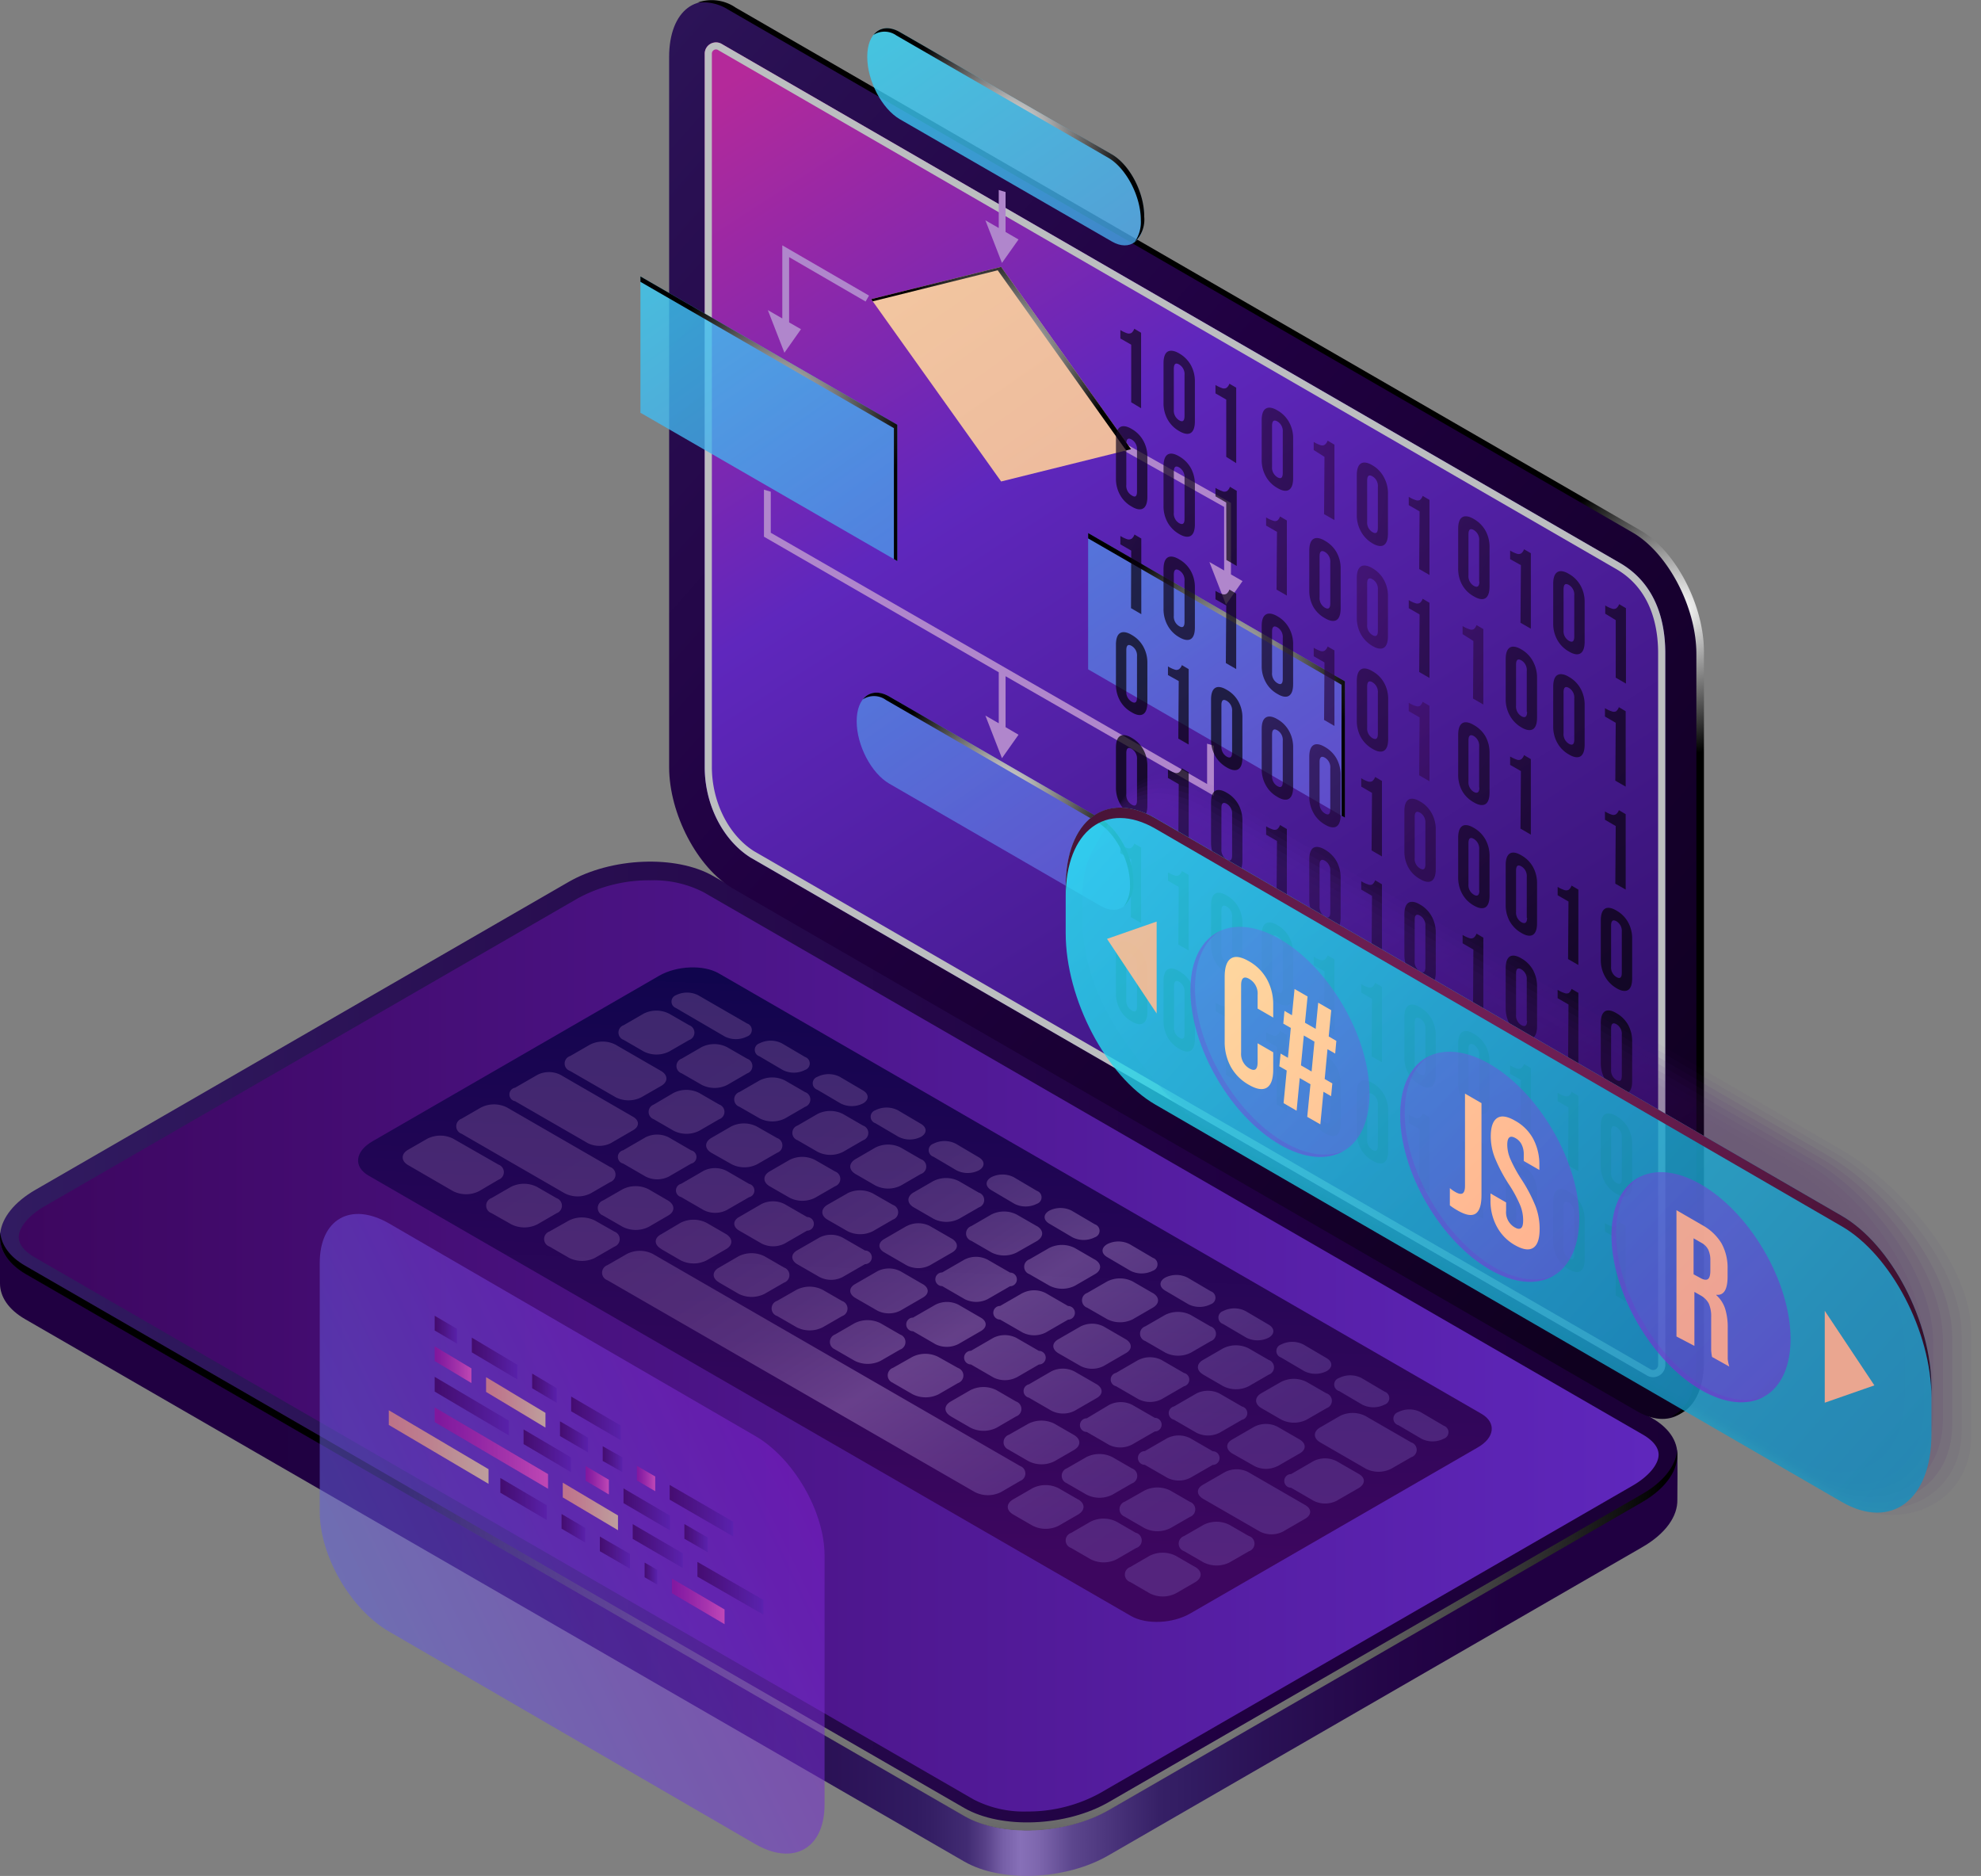 <svg xmlns="http://www.w3.org/2000/svg" xmlns:xlink="http://www.w3.org/1999/xlink" viewBox="0 0 290.58 275.11"><rect x="0" y="0" width="290.58" height="275.11" fill="#808080" stroke="none"/><defs><style>.cls-1{fill:url(#New_Gradient_Swatch_1);}.cls-2{isolation:isolate;}.cls-3{fill:url(#linear-gradient);}.cls-4{fill:url(#linear-gradient-2);}.cls-5{fill:url(#linear-gradient-3);}.cls-12,.cls-153,.cls-19,.cls-20,.cls-21,.cls-22,.cls-23,.cls-6,.cls-8{mix-blend-mode:screen;}.cls-6{fill:url(#Radial_Gradient_1);}.cls-7{fill:url(#linear-gradient-4);}.cls-130,.cls-8{opacity:0.3;}.cls-8{fill:url(#linear-gradient-5);}.cls-9{fill:url(#linear-gradient-6);}.cls-10{fill:url(#linear-gradient-7);}.cls-11{fill:#bcbec0;}.cls-11,.cls-130,.cls-148{mix-blend-mode:multiply;}.cls-12{fill:url(#Radial_Gradient_1-2);}.cls-103,.cls-13,.cls-14,.cls-143,.cls-15,.cls-16{opacity:0.8;}.cls-13{fill:url(#New_Gradient_Swatch_copy_26);}.cls-14{fill:url(#New_Gradient_Swatch_copy_26-2);}.cls-15{fill:url(#New_Gradient_Swatch_copy_26-3);}.cls-16{fill:url(#New_Gradient_Swatch_copy_26-4);}.cls-17{fill:#b086cc;}.cls-104,.cls-152,.cls-158,.cls-18{opacity:0.9;}.cls-18{fill:url(#New_Gradient_Swatch_copy_8);}.cls-19{fill:url(#Radial_Gradient_1-3);}.cls-20{fill:url(#Radial_Gradient_1-4);}.cls-21{fill:url(#Radial_Gradient_1-5);}.cls-22{fill:url(#Radial_Gradient_1-6);}.cls-23{fill:url(#Radial_Gradient_1-7);}.cls-102,.cls-24{opacity:0.7;}.cls-104,.cls-144,.cls-24{mix-blend-mode:color-dodge;}.cls-25{fill:url(#radial-gradient);}.cls-26{fill:url(#radial-gradient-2);}.cls-27{fill:url(#radial-gradient-3);}.cls-28{fill:url(#radial-gradient-4);}.cls-29{fill:url(#radial-gradient-5);}.cls-30{fill:url(#radial-gradient-6);}.cls-31{fill:url(#radial-gradient-7);}.cls-32{fill:url(#radial-gradient-8);}.cls-33{fill:url(#radial-gradient-9);}.cls-34{fill:url(#radial-gradient-10);}.cls-35{fill:url(#radial-gradient-11);}.cls-36{fill:url(#radial-gradient-12);}.cls-37{fill:url(#radial-gradient-13);}.cls-38{fill:url(#radial-gradient-14);}.cls-39{fill:url(#radial-gradient-15);}.cls-40{fill:url(#radial-gradient-16);}.cls-41{fill:url(#radial-gradient-18);}.cls-42{fill:url(#radial-gradient-19);}.cls-43{fill:url(#radial-gradient-20);}.cls-44{fill:url(#radial-gradient-21);}.cls-45{fill:url(#radial-gradient-22);}.cls-46{fill:url(#radial-gradient-23);}.cls-47{fill:url(#radial-gradient-24);}.cls-48{fill:url(#radial-gradient-25);}.cls-49{fill:url(#radial-gradient-26);}.cls-50{fill:url(#radial-gradient-27);}.cls-51{fill:url(#radial-gradient-28);}.cls-52{fill:url(#radial-gradient-29);}.cls-53{fill:url(#radial-gradient-30);}.cls-54{fill:url(#radial-gradient-31);}.cls-55{fill:url(#radial-gradient-32);}.cls-56{fill:url(#radial-gradient-33);}.cls-57{fill:url(#radial-gradient-34);}.cls-58{fill:url(#radial-gradient-35);}.cls-59{fill:url(#radial-gradient-36);}.cls-60{fill:url(#radial-gradient-37);}.cls-61{fill:url(#radial-gradient-38);}.cls-62{fill:url(#radial-gradient-39);}.cls-63{fill:url(#radial-gradient-40);}.cls-64{fill:url(#radial-gradient-41);}.cls-65{fill:url(#radial-gradient-42);}.cls-66{fill:url(#radial-gradient-43);}.cls-67{fill:url(#radial-gradient-44);}.cls-68{fill:url(#radial-gradient-45);}.cls-69{fill:url(#radial-gradient-46);}.cls-70{fill:url(#radial-gradient-47);}.cls-71{fill:url(#radial-gradient-48);}.cls-72{fill:url(#radial-gradient-49);}.cls-73{fill:url(#radial-gradient-50);}.cls-74{fill:url(#radial-gradient-51);}.cls-75{fill:url(#radial-gradient-52);}.cls-76{fill:url(#radial-gradient-53);}.cls-77{fill:url(#radial-gradient-54);}.cls-78{fill:url(#radial-gradient-55);}.cls-79{fill:url(#radial-gradient-56);}.cls-80{fill:url(#radial-gradient-57);}.cls-81{fill:url(#radial-gradient-58);}.cls-82{fill:url(#radial-gradient-59);}.cls-83{fill:url(#radial-gradient-60);}.cls-84{fill:url(#radial-gradient-61);}.cls-85{fill:url(#radial-gradient-62);}.cls-86{fill:url(#radial-gradient-63);}.cls-87{fill:url(#radial-gradient-64);}.cls-88{fill:url(#radial-gradient-65);}.cls-89{fill:url(#radial-gradient-66);}.cls-90{fill:url(#radial-gradient-67);}.cls-91{fill:url(#radial-gradient-68);}.cls-92{fill:url(#radial-gradient-69);}.cls-93{fill:url(#radial-gradient-70);}.cls-94{fill:url(#radial-gradient-71);}.cls-95{fill:url(#radial-gradient-72);}.cls-96{fill:url(#radial-gradient-73);}.cls-97{fill:url(#radial-gradient-74);}.cls-98{fill:url(#radial-gradient-75);}.cls-99{fill:url(#radial-gradient-76);}.cls-100{fill:url(#radial-gradient-77);}.cls-101{mask:url(#mask);}.cls-103{fill:url(#New_Gradient_Swatch_copy_26-5);}.cls-105{fill:url(#linear-gradient-8);}.cls-106{fill:url(#linear-gradient-9);}.cls-107{fill:url(#New_Gradient_Swatch_copy_8-2);}.cls-108{fill:url(#linear-gradient-10);}.cls-109{fill:url(#linear-gradient-11);}.cls-110{fill:url(#linear-gradient-12);}.cls-111{fill:url(#New_Gradient_Swatch_copy_9);}.cls-112{fill:url(#linear-gradient-13);}.cls-113{fill:url(#linear-gradient-14);}.cls-114{fill:url(#linear-gradient-15);}.cls-115{fill:url(#New_Gradient_Swatch_copy_8-3);}.cls-116{fill:url(#linear-gradient-16);}.cls-117{fill:url(#linear-gradient-17);}.cls-118{fill:url(#linear-gradient-18);}.cls-119{fill:url(#linear-gradient-19);}.cls-120{fill:url(#linear-gradient-20);}.cls-121{fill:url(#New_Gradient_Swatch_copy_8-4);}.cls-122{fill:url(#linear-gradient-21);}.cls-123{fill:url(#linear-gradient-22);}.cls-124{fill:url(#linear-gradient-23);}.cls-125{fill:url(#New_Gradient_Swatch_copy_9-2);}.cls-126{fill:url(#New_Gradient_Swatch_copy_9-3);}.cls-127{fill:url(#New_Gradient_Swatch_copy_9-4);}.cls-128{fill:url(#linear-gradient-24);}.cls-129{fill:url(#New_Gradient_Swatch_copy_9-5);}.cls-131{opacity:0;fill:url(#linear-gradient-25);}.cls-132{opacity:0.09;fill:url(#linear-gradient-26);}.cls-133{opacity:0.18;fill:url(#linear-gradient-27);}.cls-134{opacity:0.27;fill:url(#linear-gradient-28);}.cls-135{opacity:0.36;fill:url(#linear-gradient-29);}.cls-136{opacity:0.45;fill:url(#linear-gradient-30);}.cls-137{opacity:0.55;fill:url(#linear-gradient-31);}.cls-138{opacity:0.64;fill:url(#linear-gradient-32);}.cls-139{opacity:0.73;fill:url(#linear-gradient-33);}.cls-140{opacity:0.82;fill:url(#linear-gradient-34);}.cls-141{opacity:0.91;fill:url(#linear-gradient-35);}.cls-142{fill:url(#linear-gradient-36);}.cls-143{fill:url(#New_Gradient_Swatch_copy_7);}.cls-144{fill:url(#radial-gradient-78);}.cls-145,.cls-146,.cls-147,.cls-149,.cls-150,.cls-151{opacity:0.6;}.cls-145{fill:url(#New_Gradient_Swatch_copy_26-6);}.cls-146{fill:url(#New_Gradient_Swatch_copy_26-7);}.cls-147{fill:url(#New_Gradient_Swatch_copy_26-8);}.cls-148{opacity:0.5;}.cls-149{fill:url(#New_Gradient_Swatch_copy_26-9);}.cls-150{fill:url(#New_Gradient_Swatch_copy_26-10);}.cls-151{fill:url(#New_Gradient_Swatch_copy_26-11);}.cls-152{fill:url(#New_Gradient_Swatch_copy_8-5);}.cls-154{fill:url(#New_Gradient_Swatch_copy_8-6);}.cls-155{fill:url(#New_Gradient_Swatch_copy_8-7);}.cls-156{fill:url(#New_Gradient_Swatch_copy_8-8);}.cls-157{fill:url(#New_Gradient_Swatch_copy_8-9);}.cls-159{fill:url(#New_Gradient_Swatch_copy_8-10);}</style><linearGradient id="New_Gradient_Swatch_1" x1="109.7" y1="184.72" x2="86.66" y2="223.72" gradientUnits="userSpaceOnUse"><stop offset="0" stop-color="#fff"/><stop offset="1"/></linearGradient><linearGradient id="linear-gradient" x1="14.11" y1="204.08" x2="269.86" y2="204.08" gradientUnits="userSpaceOnUse"><stop offset="0.06" stop-color="#200041"/><stop offset="0.26" stop-color="#210243"/><stop offset="0.36" stop-color="#25084b"/><stop offset="0.43" stop-color="#2c1358"/><stop offset="0.47" stop-color="#311b61"/><stop offset="0.48" stop-color="#351f65"/><stop offset="0.5" stop-color="#422c73"/><stop offset="0.51" stop-color="#584188"/><stop offset="0.52" stop-color="#765fa7"/><stop offset="0.53" stop-color="#8770b8"/><stop offset="0.54" stop-color="#7e67ae"/><stop offset="0.56" stop-color="#5c468d"/><stop offset="0.59" stop-color="#442e75"/><stop offset="0.61" stop-color="#362066"/><stop offset="0.63" stop-color="#311b61"/><stop offset="0.67" stop-color="#2a1155"/><stop offset="0.75" stop-color="#230446"/><stop offset="0.81" stop-color="#200041"/><stop offset="1" stop-color="#200041"/></linearGradient><linearGradient id="linear-gradient-2" y1="197.38" x2="371.24" y2="197.38" gradientUnits="userSpaceOnUse"><stop offset="0" stop-color="#311b61"/><stop offset="0.2" stop-color="#290f52"/><stop offset="0.49" stop-color="#200041"/><stop offset="1" stop-color="#0f001f"/></linearGradient><linearGradient id="linear-gradient-3" x1="2.75" y1="197.38" x2="243.29" y2="197.38" gradientUnits="userSpaceOnUse"><stop offset="0" stop-color="#3d065f"/><stop offset="1" stop-color="#5f27bd"/></linearGradient><radialGradient id="Radial_Gradient_1" cx="151.68" cy="213.93" r="92.34" xlink:href="#New_Gradient_Swatch_1"/><linearGradient id="linear-gradient-4" x1="-658.71" y1="375.19" x2="-770.86" y2="290.41" gradientTransform="matrix(0.87, 0.5, -1.5, 0.29, 1255.33, 447.26)" gradientUnits="userSpaceOnUse"><stop offset="0" stop-color="#3d065f"/><stop offset="1" stop-color="#12054e"/><stop offset="1" stop-color="#10054d"/></linearGradient><linearGradient id="linear-gradient-5" x1="104.5" y1="140.84" x2="167.32" y2="239.44" gradientUnits="userSpaceOnUse"><stop offset="0.06" stop-color="#9f79b8"/><stop offset="0.25" stop-color="#a17bba"/><stop offset="0.35" stop-color="#a883c0"/><stop offset="0.42" stop-color="#b490cc"/><stop offset="0.48" stop-color="#c5a3dc"/><stop offset="0.54" stop-color="#dbbbf0"/><stop offset="0.56" stop-color="#e6c6fa"/><stop offset="0.6" stop-color="#d6b6f1"/><stop offset="0.69" stop-color="#b595dd"/><stop offset="0.77" stop-color="#9d7dcf"/><stop offset="0.85" stop-color="#8e6ec6"/><stop offset="0.92" stop-color="#8969c3"/></linearGradient><linearGradient id="linear-gradient-6" x1="55.95" y1="0.39" x2="253.62" y2="174.39" xlink:href="#linear-gradient-2"/><linearGradient id="linear-gradient-7" x1="1220.03" y1="197.92" x2="1097.89" y2="8.57" gradientTransform="translate(-985.58)" gradientUnits="userSpaceOnUse"><stop offset="0" stop-color="#2a0c5c"/><stop offset="0.69" stop-color="#5f27bd"/><stop offset="1" stop-color="#b4299a"/></linearGradient><radialGradient id="Radial_Gradient_1-2" cx="1231.86" cy="89.19" r="21.38" gradientTransform="translate(-985.58)" xlink:href="#New_Gradient_Swatch_1"/><linearGradient id="New_Gradient_Swatch_copy_26" x1="237.24" y1="182.37" x2="98.24" y2="-14.62" gradientUnits="userSpaceOnUse"><stop offset="0.03" stop-color="#7c1dc9"/><stop offset="0.21" stop-color="#6e41d2"/><stop offset="0.62" stop-color="#4c9be8"/><stop offset="1" stop-color="#2af6ff"/></linearGradient><linearGradient id="New_Gradient_Swatch_copy_26-2" x1="211.13" y1="200.8" x2="72.13" y2="3.8" xlink:href="#New_Gradient_Swatch_copy_26"/><linearGradient id="New_Gradient_Swatch_copy_26-3" x1="253.83" y1="170.67" x2="114.83" y2="-26.33" xlink:href="#New_Gradient_Swatch_copy_26"/><linearGradient id="New_Gradient_Swatch_copy_26-4" x1="206.84" y1="203.82" x2="67.84" y2="6.82" xlink:href="#New_Gradient_Swatch_copy_26"/><linearGradient id="New_Gradient_Swatch_copy_8" x1="236.96" y1="182.58" x2="97.96" y2="-14.42" gradientUnits="userSpaceOnUse"><stop offset="0.04" stop-color="#ffa98c"/><stop offset="0.32" stop-color="#ffb892"/><stop offset="0.86" stop-color="#fee1a3"/><stop offset="1" stop-color="#feeca8"/></linearGradient><radialGradient id="Radial_Gradient_1-3" cx="178.44" cy="99.04" r="19.88" xlink:href="#New_Gradient_Swatch_1"/><radialGradient id="Radial_Gradient_1-4" cx="112.78" cy="61.41" r="19.88" xlink:href="#New_Gradient_Swatch_1"/><radialGradient id="Radial_Gradient_1-5" cx="148.01" cy="19.82" r="17.89" xlink:href="#New_Gradient_Swatch_1"/><radialGradient id="Radial_Gradient_1-6" cx="146.39" cy="117.26" r="17.89" xlink:href="#New_Gradient_Swatch_1"/><radialGradient id="Radial_Gradient_1-7" cx="146.85" cy="52.6" r="16.5" xlink:href="#New_Gradient_Swatch_1"/><radialGradient id="radial-gradient" cx="134.89" cy="50.04" r="155.61" gradientUnits="userSpaceOnUse"><stop offset="0" stop-color="#7c1dc9"/><stop offset="0.06" stop-color="#701ab5"/><stop offset="0.24" stop-color="#4e127f"/><stop offset="0.42" stop-color="#320c51"/><stop offset="0.59" stop-color="#1c072e"/><stop offset="0.74" stop-color="#0d0315"/><stop offset="0.89" stop-color="#030105"/><stop offset="1"/></radialGradient><radialGradient id="radial-gradient-2" cx="156.56" cy="59.04" r="155.61" xlink:href="#radial-gradient"/><radialGradient id="radial-gradient-3" cx="134.89" cy="50.04" r="155.61" xlink:href="#radial-gradient"/><radialGradient id="radial-gradient-4" cx="134.89" cy="50.04" r="155.61" xlink:href="#radial-gradient"/><radialGradient id="radial-gradient-5" cx="134.9" cy="50.04" r="155.61" xlink:href="#radial-gradient"/><radialGradient id="radial-gradient-6" cx="134.89" cy="50.04" r="155.61" xlink:href="#radial-gradient"/><radialGradient id="radial-gradient-7" cx="134.9" cy="50.04" r="155.61" xlink:href="#radial-gradient"/><radialGradient id="radial-gradient-8" cx="134.89" cy="50.04" r="155.61" xlink:href="#radial-gradient"/><radialGradient id="radial-gradient-9" cx="134.89" cy="50.04" r="155.61" xlink:href="#radial-gradient"/><radialGradient id="radial-gradient-10" cx="134.89" cy="50.04" r="155.61" xlink:href="#radial-gradient"/><radialGradient id="radial-gradient-11" cx="134.89" cy="50.04" r="155.61" xlink:href="#radial-gradient"/><radialGradient id="radial-gradient-12" cx="134.89" cy="50.04" r="155.61" xlink:href="#radial-gradient"/><radialGradient id="radial-gradient-13" cx="134.89" cy="50.04" r="155.61" xlink:href="#radial-gradient"/><radialGradient id="radial-gradient-14" cx="134.89" cy="50.04" r="155.61" xlink:href="#radial-gradient"/><radialGradient id="radial-gradient-15" cx="134.89" cy="50.04" r="155.61" xlink:href="#radial-gradient"/><radialGradient id="radial-gradient-16" cx="134.89" cy="50.04" r="155.61" xlink:href="#radial-gradient"/><radialGradient id="radial-gradient-18" cx="134.89" cy="50.04" r="155.61" xlink:href="#radial-gradient"/><radialGradient id="radial-gradient-19" cx="134.89" cy="50.04" r="155.61" xlink:href="#radial-gradient"/><radialGradient id="radial-gradient-20" cx="134.89" cy="50.04" r="155.61" xlink:href="#radial-gradient"/><radialGradient id="radial-gradient-21" cx="134.89" cy="50.04" r="155.61" xlink:href="#radial-gradient"/><radialGradient id="radial-gradient-22" cx="134.9" cy="50.04" r="155.61" xlink:href="#radial-gradient"/><radialGradient id="radial-gradient-23" cx="134.9" cy="50.04" r="155.61" xlink:href="#radial-gradient"/><radialGradient id="radial-gradient-24" cx="134.9" cy="50.04" r="155.61" xlink:href="#radial-gradient"/><radialGradient id="radial-gradient-25" cx="134.89" cy="50.04" r="155.61" xlink:href="#radial-gradient"/><radialGradient id="radial-gradient-26" cx="134.89" cy="50.04" r="155.61" xlink:href="#radial-gradient"/><radialGradient id="radial-gradient-27" cx="134.89" cy="50.04" r="155.61" xlink:href="#radial-gradient"/><radialGradient id="radial-gradient-28" cx="134.9" cy="50.04" r="155.61" xlink:href="#radial-gradient"/><radialGradient id="radial-gradient-29" cx="108.73" cy="51.04" r="82.84" xlink:href="#radial-gradient"/><radialGradient id="radial-gradient-30" cx="108.73" cy="51.04" r="82.84" xlink:href="#radial-gradient"/><radialGradient id="radial-gradient-31" cx="108.73" cy="51.04" r="82.84" xlink:href="#radial-gradient"/><radialGradient id="radial-gradient-32" cx="108.73" cy="51.04" r="82.84" xlink:href="#radial-gradient"/><radialGradient id="radial-gradient-33" cx="108.73" cy="51.04" r="82.84" xlink:href="#radial-gradient"/><radialGradient id="radial-gradient-34" cx="108.73" cy="51.04" r="82.84" xlink:href="#radial-gradient"/><radialGradient id="radial-gradient-35" cx="108.73" cy="51.04" r="82.84" xlink:href="#radial-gradient"/><radialGradient id="radial-gradient-36" cx="77.73" cy="17.71" r="155.61" xlink:href="#radial-gradient"/><radialGradient id="radial-gradient-37" cx="82.56" cy="19.87" r="155.61" xlink:href="#radial-gradient"/><radialGradient id="radial-gradient-38" cx="77.73" cy="17.71" r="155.61" xlink:href="#radial-gradient"/><radialGradient id="radial-gradient-39" cx="77.73" cy="17.71" r="155.61" xlink:href="#radial-gradient"/><radialGradient id="radial-gradient-40" cx="77.73" cy="17.71" r="155.61" xlink:href="#radial-gradient"/><radialGradient id="radial-gradient-41" cx="77.73" cy="17.71" r="155.61" xlink:href="#radial-gradient"/><radialGradient id="radial-gradient-42" cx="77.73" cy="17.71" r="155.61" xlink:href="#radial-gradient"/><radialGradient id="radial-gradient-43" cx="82.39" cy="22.71" r="155.61" xlink:href="#radial-gradient"/><radialGradient id="radial-gradient-44" cx="77.73" cy="17.71" r="155.61" xlink:href="#radial-gradient"/><radialGradient id="radial-gradient-45" cx="77.73" cy="17.71" r="155.61" xlink:href="#radial-gradient"/><radialGradient id="radial-gradient-46" cx="77.73" cy="17.71" r="155.61" xlink:href="#radial-gradient"/><radialGradient id="radial-gradient-47" cx="77.73" cy="17.71" r="155.61" xlink:href="#radial-gradient"/><radialGradient id="radial-gradient-48" cx="77.73" cy="17.71" r="155.61" xlink:href="#radial-gradient"/><radialGradient id="radial-gradient-49" cx="77.73" cy="17.71" r="155.61" xlink:href="#radial-gradient"/><radialGradient id="radial-gradient-50" cx="134.73" cy="44.87" r="106.76" xlink:href="#radial-gradient"/><radialGradient id="radial-gradient-51" cx="139.06" cy="62.04" r="106.76" xlink:href="#radial-gradient"/><radialGradient id="radial-gradient-52" cx="134.56" cy="47.21" r="106.76" xlink:href="#radial-gradient"/><radialGradient id="radial-gradient-53" cx="139.06" cy="62.04" r="106.76" xlink:href="#radial-gradient"/><radialGradient id="radial-gradient-54" cx="139.06" cy="62.04" r="106.76" xlink:href="#radial-gradient"/><radialGradient id="radial-gradient-55" cx="139.06" cy="62.04" r="106.76" xlink:href="#radial-gradient"/><radialGradient id="radial-gradient-56" cx="139.06" cy="62.04" r="106.76" xlink:href="#radial-gradient"/><radialGradient id="radial-gradient-57" cx="132.34" cy="58.57" r="153.74" xlink:href="#radial-gradient"/><radialGradient id="radial-gradient-58" cx="125.18" cy="37.4" r="153.74" xlink:href="#radial-gradient"/><radialGradient id="radial-gradient-59" cx="132.34" cy="58.57" r="153.74" xlink:href="#radial-gradient"/><radialGradient id="radial-gradient-60" cx="132.34" cy="58.57" r="153.74" xlink:href="#radial-gradient"/><radialGradient id="radial-gradient-61" cx="132.34" cy="58.57" r="153.74" xlink:href="#radial-gradient"/><radialGradient id="radial-gradient-62" cx="132.34" cy="58.57" r="153.74" xlink:href="#radial-gradient"/><radialGradient id="radial-gradient-63" cx="132.34" cy="58.57" r="153.74" xlink:href="#radial-gradient"/><radialGradient id="radial-gradient-64" cx="132.34" cy="58.57" r="153.74" xlink:href="#radial-gradient"/><radialGradient id="radial-gradient-65" cx="149.18" cy="59.9" r="153.74" xlink:href="#radial-gradient"/><radialGradient id="radial-gradient-66" cx="132.34" cy="58.57" r="153.74" xlink:href="#radial-gradient"/><radialGradient id="radial-gradient-67" cx="132.34" cy="58.57" r="153.74" xlink:href="#radial-gradient"/><radialGradient id="radial-gradient-68" cx="132.34" cy="58.57" r="153.74" xlink:href="#radial-gradient"/><radialGradient id="radial-gradient-69" cx="132.34" cy="58.57" r="153.74" xlink:href="#radial-gradient"/><radialGradient id="radial-gradient-70" cx="132.34" cy="58.57" r="153.74" xlink:href="#radial-gradient"/><radialGradient id="radial-gradient-71" cx="132.34" cy="58.57" r="153.74" xlink:href="#radial-gradient"/><radialGradient id="radial-gradient-72" cx="132.34" cy="58.57" r="153.74" xlink:href="#radial-gradient"/><radialGradient id="radial-gradient-73" cx="165.34" cy="69.73" r="153.74" xlink:href="#radial-gradient"/><radialGradient id="radial-gradient-74" cx="153.84" cy="72.57" r="153.74" xlink:href="#radial-gradient"/><radialGradient id="radial-gradient-75" cx="132.34" cy="58.57" r="153.74" xlink:href="#radial-gradient"/><radialGradient id="radial-gradient-76" cx="132.34" cy="58.57" r="153.74" xlink:href="#radial-gradient"/><radialGradient id="radial-gradient-77" cx="132.34" cy="58.57" r="153.74" xlink:href="#radial-gradient"/><mask id="mask" x="35.89" y="174.11" width="97.33" height="106.33" maskUnits="userSpaceOnUse"><rect class="cls-1" x="35.89" y="174.11" width="97.33" height="106.33"/></mask><linearGradient id="New_Gradient_Swatch_copy_26-5" x1="122.02" y1="206.48" x2="-71.36" y2="300.18" xlink:href="#New_Gradient_Swatch_copy_26"/><linearGradient id="linear-gradient-8" x1="87.99" y1="1329.17" x2="92.4" y2="1329.17" gradientTransform="matrix(1, 1.16, 0, -1, 0, 1452.19)" xlink:href="#linear-gradient-3"/><linearGradient id="linear-gradient-9" x1="83.78" y1="1345.62" x2="91.04" y2="1345.62" gradientTransform="matrix(1, 1.16, 0, -1, 0, 1452.19)" xlink:href="#linear-gradient-3"/><linearGradient id="New_Gradient_Swatch_copy_8-2" x1="82.55" y1="1331.76" x2="90.65" y2="1331.76" gradientTransform="matrix(1, 1.16, 0, -1, 0, 1452.19)" xlink:href="#New_Gradient_Swatch_copy_8"/><linearGradient id="linear-gradient-10" x1="82.14" y1="1339.17" x2="86.26" y2="1339.17" gradientTransform="matrix(1, 1.16, 0, -1, 0, 1452.19)" xlink:href="#linear-gradient-3"/><linearGradient id="linear-gradient-11" x1="69.21" y1="1337.15" x2="75.91" y2="1337.15" gradientTransform="matrix(1, 1.16, 0, -1, 0, 1452.19)" xlink:href="#linear-gradient-3"/><linearGradient id="linear-gradient-12" x1="88.41" y1="1342.46" x2="91.27" y2="1342.46" gradientTransform="matrix(1, 1.16, 0, -1, 0, 1452.19)" xlink:href="#linear-gradient-3"/><linearGradient id="New_Gradient_Swatch_copy_9" x1="85.9" y1="1336.76" x2="89.31" y2="1336.76" gradientTransform="matrix(1, 1.16, 0, -1, 0, 1452.19)" gradientUnits="userSpaceOnUse"><stop offset="0.04" stop-color="#9f19ab"/><stop offset="0.24" stop-color="#ae25b1"/><stop offset="0.65" stop-color="#d744bf"/><stop offset="1" stop-color="#ff63ce"/></linearGradient><linearGradient id="linear-gradient-13" x1="94.56" y1="1332.22" x2="96.41" y2="1332.22" gradientTransform="matrix(1, 1.16, 0, -1, 0, 1452.19)" xlink:href="#linear-gradient-3"/><linearGradient id="linear-gradient-14" x1="76.8" y1="1332.59" x2="83.74" y2="1332.59" gradientTransform="matrix(1, 1.16, 0, -1, 0, 1452.19)" xlink:href="#linear-gradient-3"/><linearGradient id="linear-gradient-15" x1="92.81" y1="1337.41" x2="100.15" y2="1337.41" gradientTransform="matrix(1, 1.16, 0, -1, 0, 1452.19)" xlink:href="#linear-gradient-3"/><linearGradient id="New_Gradient_Swatch_copy_8-3" x1="71.3" y1="1334.32" x2="80.01" y2="1334.32" gradientTransform="matrix(1, 1.16, 0, -1, 0, 1452.19)" xlink:href="#New_Gradient_Swatch_copy_8"/><linearGradient id="linear-gradient-16" x1="73.39" y1="1321.48" x2="80.21" y2="1321.48" gradientTransform="matrix(1, 1.16, 0, -1, 0, 1452.19)" xlink:href="#linear-gradient-3"/><linearGradient id="linear-gradient-17" x1="82.37" y1="1325.66" x2="85.84" y2="1325.66" gradientTransform="matrix(1, 1.16, 0, -1, 0, 1452.19)" xlink:href="#linear-gradient-3"/><linearGradient id="linear-gradient-18" x1="78.06" y1="1341.28" x2="81.66" y2="1341.28" gradientTransform="matrix(1, 1.16, 0, -1, 0, 1452.19)" xlink:href="#linear-gradient-3"/><linearGradient id="linear-gradient-19" x1="98.23" y1="1350.04" x2="107.54" y2="1350.04" gradientTransform="matrix(1, 1.16, 0, -1, 0, 1452.19)" xlink:href="#linear-gradient-3"/><linearGradient id="linear-gradient-20" x1="63.76" y1="1333.09" x2="67.05" y2="1333.09" gradientTransform="matrix(1, 1.16, 0, -1, 0, 1452.19)" xlink:href="#linear-gradient-3"/><linearGradient id="New_Gradient_Swatch_copy_8-4" x1="57.03" y1="1314.64" x2="71.66" y2="1314.64" gradientTransform="matrix(1, 1.16, 0, -1, 0, 1452.19)" xlink:href="#New_Gradient_Swatch_copy_8"/><linearGradient id="linear-gradient-21" x1="100.39" y1="1345.1" x2="103.83" y2="1345.1" gradientTransform="matrix(1, 1.16, 0, -1, 0, 1452.19)" xlink:href="#linear-gradient-3"/><linearGradient id="linear-gradient-22" x1="102.3" y1="1343.59" x2="111.97" y2="1343.59" gradientTransform="matrix(1, 1.16, 0, -1, 0, 1452.19)" xlink:href="#linear-gradient-3"/><linearGradient id="linear-gradient-23" x1="91.46" y1="1340.92" x2="98.27" y2="1340.92" gradientTransform="matrix(1, 1.16, 0, -1, 0, 1452.19)" xlink:href="#linear-gradient-3"/><linearGradient id="New_Gradient_Swatch_copy_9-2" x1="98.56" y1="1336.2" x2="106.28" y2="1336.2" xlink:href="#New_Gradient_Swatch_copy_9"/><linearGradient id="New_Gradient_Swatch_copy_9-3" x1="63.76" y1="1329.17" x2="69.15" y2="1329.17" xlink:href="#New_Gradient_Swatch_copy_9"/><linearGradient id="New_Gradient_Swatch_copy_9-4" x1="93.42" y1="1345.33" x2="96.11" y2="1345.33" xlink:href="#New_Gradient_Swatch_copy_9"/><linearGradient id="linear-gradient-24" x1="63.76" y1="1326.28" x2="74.65" y2="1326.28" gradientTransform="matrix(1, 1.16, 0, -1, 0, 1452.19)" xlink:href="#linear-gradient-3"/><linearGradient id="New_Gradient_Swatch_copy_9-5" x1="63.76" y1="1323.47" x2="80.39" y2="1323.47" xlink:href="#New_Gradient_Swatch_copy_9"/><linearGradient id="linear-gradient-25" x1="163.92" y1="48.83" x2="242.29" y2="198.25" gradientUnits="userSpaceOnUse"><stop offset="0.01" stop-color="#9f19ab"/><stop offset="0.43" stop-color="#5f27bd"/><stop offset="0.9" stop-color="#3d065f"/></linearGradient><linearGradient id="linear-gradient-26" x1="163.81" y1="50.18" x2="241.24" y2="197.83" xlink:href="#linear-gradient-25"/><linearGradient id="linear-gradient-27" x1="163.7" y1="51.54" x2="240.19" y2="197.4" xlink:href="#linear-gradient-25"/><linearGradient id="linear-gradient-28" x1="163.59" y1="52.89" x2="239.15" y2="196.97" xlink:href="#linear-gradient-25"/><linearGradient id="linear-gradient-29" x1="163.48" y1="54.25" x2="238.11" y2="196.55" xlink:href="#linear-gradient-25"/><linearGradient id="linear-gradient-30" x1="163.38" y1="55.6" x2="237.07" y2="196.12" xlink:href="#linear-gradient-25"/><linearGradient id="linear-gradient-31" x1="163.28" y1="56.95" x2="236.04" y2="195.69" xlink:href="#linear-gradient-25"/><linearGradient id="linear-gradient-32" x1="163.18" y1="58.3" x2="235" y2="195.26" xlink:href="#linear-gradient-25"/><linearGradient id="linear-gradient-33" x1="163.08" y1="59.65" x2="233.97" y2="194.83" xlink:href="#linear-gradient-25"/><linearGradient id="linear-gradient-34" x1="162.98" y1="60.99" x2="232.95" y2="194.4" xlink:href="#linear-gradient-25"/><linearGradient id="linear-gradient-35" x1="162.89" y1="62.34" x2="231.92" y2="193.96" xlink:href="#linear-gradient-25"/><linearGradient id="linear-gradient-36" x1="162.8" y1="63.68" x2="230.9" y2="193.53" xlink:href="#linear-gradient-25"/><linearGradient id="New_Gradient_Swatch_copy_7" x1="292.94" y1="234.89" x2="144.47" y2="103.39" gradientUnits="userSpaceOnUse"><stop offset="0.04" stop-color="#138bbd"/><stop offset="0.23" stop-color="#169ac7"/><stop offset="0.59" stop-color="#1fc3df"/><stop offset="1" stop-color="#2af6ff"/></linearGradient><radialGradient id="radial-gradient-78" cx="213.55" cy="154.65" r="120.54" gradientUnits="userSpaceOnUse"><stop offset="0" stop-color="#711f56"/><stop offset="0.16" stop-color="#6c1e52"/><stop offset="0.36" stop-color="#5c1946"/><stop offset="0.58" stop-color="#431233"/><stop offset="0.82" stop-color="#200918"/><stop offset="1"/></radialGradient><linearGradient id="New_Gradient_Swatch_copy_26-6" x1="272" y1="240.06" x2="76.75" y2="37.81" gradientTransform="translate(102.78 -73.87) rotate(30.31)" xlink:href="#New_Gradient_Swatch_copy_26"/><linearGradient id="New_Gradient_Swatch_copy_26-7" x1="278.77" y1="233.52" x2="83.52" y2="31.27" gradientTransform="translate(116.23 -86.89) rotate(30.31)" xlink:href="#New_Gradient_Swatch_copy_26"/><linearGradient id="New_Gradient_Swatch_copy_26-8" x1="285.99" y1="226.56" x2="90.74" y2="24.31" gradientTransform="translate(129.38 -100.12) rotate(30.31)" xlink:href="#New_Gradient_Swatch_copy_26"/><linearGradient id="New_Gradient_Swatch_copy_26-9" x1="314.9" y1="289" x2="-249.88" y2="-296.04" xlink:href="#New_Gradient_Swatch_copy_26"/><linearGradient id="New_Gradient_Swatch_copy_26-10" x1="321.68" y1="282.46" x2="-243.11" y2="-302.58" xlink:href="#New_Gradient_Swatch_copy_26"/><linearGradient id="New_Gradient_Swatch_copy_26-11" x1="328.89" y1="275.49" x2="-235.9" y2="-309.54" xlink:href="#New_Gradient_Swatch_copy_26"/><linearGradient id="New_Gradient_Swatch_copy_8-5" x1="267.66" y1="213.56" x2="28.66" y2="3.23" xlink:href="#New_Gradient_Swatch_copy_8"/><linearGradient id="New_Gradient_Swatch_copy_8-6" x1="244.87" y1="211.08" x2="150.12" y2="117.33" xlink:href="#New_Gradient_Swatch_copy_8"/><linearGradient id="New_Gradient_Swatch_copy_8-7" x1="246.64" y1="209.29" x2="151.89" y2="115.54" xlink:href="#New_Gradient_Swatch_copy_8"/><linearGradient id="New_Gradient_Swatch_copy_8-8" x1="250.99" y1="204.89" x2="156.24" y2="111.14" xlink:href="#New_Gradient_Swatch_copy_8"/><linearGradient id="New_Gradient_Swatch_copy_8-9" x1="252.48" y1="203.39" x2="157.73" y2="109.64" xlink:href="#New_Gradient_Swatch_copy_8"/><linearGradient id="New_Gradient_Swatch_copy_8-10" x1="258.06" y1="197.75" x2="163.31" y2="104" xlink:href="#New_Gradient_Swatch_copy_8"/></defs><g class="cls-2"><g id="Layer_2" data-name="Layer 2"><g id="Layer_1-2" data-name="Layer 1"><path class="cls-3" d="M141.44,273,3.67,193.45C1.25,192.05,0,190.18,0,188.22V181.4c0-2.38,1.8,1.75,5.2-.21l78.18-45.14c6.28-3.63,15.79-4,21.23-.88l137.76,79.54c1.82,1,3.14-3.4,3.61-2,.15.48.05,6.72.06,7.21.06,2.44-1.7,5-5.19,7l-78.19,45.14C156.38,275.73,146.88,276.13,141.44,273Z"/><path class="cls-4" d="M141.44,266.29,3.67,186.75c-5.44-3.14-4.76-8.63,1.53-12.26l78.18-45.14c6.28-3.62,15.79-4,21.23-.88L242.37,208c5.44,3.14,4.76,8.63-1.52,12.26l-78.19,45.14C156.38,269,146.88,269.43,141.44,266.29Z"/><path class="cls-5" d="M150.66,265.66a16,16,0,0,1-7.84-1.76L5.05,184.37c-.86-.5-2.3-1.54-2.3-2.94s1.43-3.17,3.82-4.55l78.19-45.14a21.77,21.77,0,0,1,10.63-2.64,16.07,16.07,0,0,1,7.84,1.76L241,210.4c.86.49,2.29,1.53,2.29,2.93s-1.42,3.17-3.82,4.55L161.29,263A21.91,21.91,0,0,1,150.66,265.66Z"/><path class="cls-6" d="M240.85,219.13l-78.19,45.14c-6.28,3.63-15.78,4-21.22.88L3.67,185.61c-2.25-1.3-3.44-3-3.63-4.82-.28,2.22.91,4.38,3.63,6l137.77,79.54c5.44,3.14,14.94,2.74,21.22-.88l78.19-45.14c3.68-2.13,5.42-4.88,5.15-7.44C245.72,215.05,244,217.32,240.85,219.13Z"/><path class="cls-7" d="M165.92,237,54.05,172.4c-2.24-1.3-2-3.55.63-5.05l42-24.25c2.58-1.49,6.5-1.65,8.74-.36l111.87,64.59c2.24,1.29,2,3.55-.63,5l-42,24.25C172.07,238.12,168.16,238.28,165.92,237Z"/><path class="cls-8" d="M99.13,147.82,106.3,152a3.63,3.63,0,0,0,3.29,0,1,1,0,0,0,0-1.9l-7.17-4.14a3.63,3.63,0,0,0-3.29,0A1,1,0,0,0,99.13,147.82Zm12.27,7.09,3.4,2a3.6,3.6,0,0,0,3.29,0,1,1,0,0,0,0-1.9l-3.4-2a3.66,3.66,0,0,0-3.29,0A1,1,0,0,0,111.4,154.91Zm8.5,4.91,3.4,2a3.63,3.63,0,0,0,3.29,0c.91-.52.9-1.37,0-1.9l-3.4-2a3.63,3.63,0,0,0-3.29,0A1,1,0,0,0,119.9,159.82Zm8.5,4.9,3.4,2a3.66,3.66,0,0,0,3.29,0c.91-.52.9-1.37,0-1.9l-3.39-2a3.65,3.65,0,0,0-3.3,0A1,1,0,0,0,128.4,164.72Zm8.51,4.91,3.39,2a3.63,3.63,0,0,0,3.29,0c.91-.52.9-1.37,0-1.9l-3.39-2a3.63,3.63,0,0,0-3.29,0A1,1,0,0,0,136.91,169.63Zm8.5,4.91,3.39,2a3.63,3.63,0,0,0,3.29,0,1,1,0,0,0,0-1.9l-3.39-2a3.63,3.63,0,0,0-3.29,0C144.49,173.16,144.5,174,145.41,174.54Zm8.5,4.91,3.39,2a3.65,3.65,0,0,0,3.3,0,1,1,0,0,0,0-1.9l-3.4-2a3.63,3.63,0,0,0-3.29,0C153,178.07,153,178.92,153.91,179.45Zm8.5,4.91,3.4,2a3.63,3.63,0,0,0,3.29,0,1,1,0,0,0,0-1.9l-3.4-2a3.63,3.63,0,0,0-3.29,0C161.49,183,161.5,183.83,162.41,184.36Zm8.5,4.91,3.4,2a3.63,3.63,0,0,0,3.29,0,1,1,0,0,0,0-1.9l-3.4-2a3.63,3.63,0,0,0-3.29,0C170,187.89,170,188.74,170.91,189.27Zm8.5,4.9,3.4,2a3.63,3.63,0,0,0,3.29,0c.91-.52.9-1.37,0-1.9l-3.4-2a3.63,3.63,0,0,0-3.29,0A1,1,0,0,0,179.41,194.17Zm8.5,4.91,3.4,2a3.63,3.63,0,0,0,3.29,0c.91-.52.9-1.37,0-1.9l-3.4-2a3.63,3.63,0,0,0-3.29,0A1,1,0,0,0,187.91,199.08Zm8.5,4.91,3.4,2a3.63,3.63,0,0,0,3.29,0,1,1,0,0,0,0-1.9l-3.39-2a3.65,3.65,0,0,0-3.3,0A1,1,0,0,0,196.41,204Zm8.68,5,3.4,2a3.63,3.63,0,0,0,3.29,0,1,1,0,0,0,0-1.9l-3.4-2a3.63,3.63,0,0,0-3.29,0A1,1,0,0,0,205.09,209ZM91.48,152.5l2.94,1.7a4.13,4.13,0,0,0,3.75,0l2.92-1.68a1.15,1.15,0,0,0,0-2.17l-2.94-1.69a4.13,4.13,0,0,0-3.75,0l-2.92,1.69A1.14,1.14,0,0,0,91.48,152.5Zm15.19,6.61,2.92-1.69a1.14,1.14,0,0,0,0-2.16l-2.94-1.69a4.13,4.13,0,0,0-3.75,0L100,155.25a1.14,1.14,0,0,0,0,2.16l2.94,1.69A4.13,4.13,0,0,0,106.67,159.11Zm1.81,3.21,2.94,1.69a4.13,4.13,0,0,0,3.75,0l2.92-1.69a1.14,1.14,0,0,0,0-2.16l-2.94-1.7a4.13,4.13,0,0,0-3.75,0l-2.92,1.68A1.15,1.15,0,0,0,108.48,162.32Zm8.51,4.9,2.94,1.7a4.14,4.14,0,0,0,3.74,0l2.92-1.69a1.14,1.14,0,0,0,0-2.16l-2.94-1.7a4.14,4.14,0,0,0-3.74,0L117,165.06A1.14,1.14,0,0,0,117,167.22ZM135.08,170l-2.94-1.7a4.14,4.14,0,0,0-3.74,0L125.47,170c-1,.6-1,1.56,0,2.16l2.94,1.7a4.14,4.14,0,0,0,3.74,0l2.92-1.69A1.14,1.14,0,0,0,135.08,170Zm8.5,4.91-2.94-1.7a4.14,4.14,0,0,0-3.74,0L134,174.88c-1,.59-1,1.56,0,2.16l2.94,1.7a4.11,4.11,0,0,0,3.74,0l2.92-1.68A1.14,1.14,0,0,0,143.58,174.9Zm8.5,4.9-2.94-1.69a4.11,4.11,0,0,0-3.74,0l-2.92,1.69a1.14,1.14,0,0,0,0,2.16l2.94,1.7a4.11,4.11,0,0,0,3.74,0L152.1,182C153.13,181.37,153.12,180.4,152.08,179.8Zm8.51,4.91-2.94-1.7a4.16,4.16,0,0,0-3.75,0L151,184.69a1.15,1.15,0,0,0,0,2.17l2.94,1.69a4.13,4.13,0,0,0,3.75,0l2.92-1.69C161.63,186.28,161.62,185.31,160.59,184.71Zm8.5,4.91-2.94-1.7a4.13,4.13,0,0,0-3.75,0l-2.92,1.68a1.15,1.15,0,0,0,0,2.17l2.94,1.69a4.16,4.16,0,0,0,3.75,0l2.92-1.69C170.13,191.19,170.12,190.22,169.09,189.62Zm8.5,4.91-2.94-1.7a4.16,4.16,0,0,0-3.75,0L168,194.51a1.14,1.14,0,0,0,0,2.16l2.94,1.7a4.16,4.16,0,0,0,3.75,0l2.92-1.69A1.14,1.14,0,0,0,177.59,194.53Zm-1.1,7.05,2.94,1.7a4.16,4.16,0,0,0,3.75,0l2.92-1.69a1.14,1.14,0,0,0,0-2.16l-2.94-1.7a4.16,4.16,0,0,0-3.75,0l-2.92,1.69C175.45,200,175.46,201,176.49,201.58Zm18.1,2.76-2.94-1.69a4.14,4.14,0,0,0-3.74,0L185,204.33c-1,.59-1,1.56,0,2.16l2.94,1.7a4.11,4.11,0,0,0,3.74,0l2.92-1.68A1.15,1.15,0,0,0,194.59,204.34ZM207,211.53l-6.71-3.87a4.16,4.16,0,0,0-3.75,0l-2.92,1.69c-1,.59-1,1.56,0,2.16l6.72,3.88a4.11,4.11,0,0,0,3.74,0l2.92-1.68A1.14,1.14,0,0,0,207,211.53ZM83.61,157.05l6.71,3.87a4.16,4.16,0,0,0,3.75,0L97,159.24c1-.59,1-1.56,0-2.16l-6.72-3.88a4.11,4.11,0,0,0-3.74,0l-2.92,1.68A1.14,1.14,0,0,0,83.61,157.05Zm12.27,7.08,2.94,1.7a4.16,4.16,0,0,0,3.75,0l2.92-1.69a1.14,1.14,0,0,0,0-2.16l-2.94-1.7a4.16,4.16,0,0,0-3.75,0L95.87,162A1.14,1.14,0,0,0,95.88,164.13Zm11.44,6.61a4.13,4.13,0,0,0,3.75,0l2.92-1.68a1.14,1.14,0,0,0,0-2.16L111,165.2a4.16,4.16,0,0,0-3.75,0l-2.92,1.69c-1,.59-1,1.56,0,2.16Zm8.5,4.91a4.13,4.13,0,0,0,3.75,0l2.92-1.68a1.15,1.15,0,0,0,0-2.17l-2.94-1.69a4.13,4.13,0,0,0-3.75,0l-2.92,1.69c-1,.59-1,1.56,0,2.16Zm8.48-.64-2.93,1.68c-1,.6-1,1.57,0,2.17l2.94,1.69a4.11,4.11,0,0,0,3.74,0l2.92-1.69a1.14,1.14,0,0,0,0-2.16L128,175A4.14,4.14,0,0,0,124.3,175Zm8.68,4.8-3.28,1.9c-.94.53-.93,1.41,0,1.95l3.3,1.91a3.73,3.73,0,0,0,3.38,0l3.28-1.89c.94-.54.93-1.41,0-2l-3.3-1.9A3.73,3.73,0,0,0,133,179.81Zm8.5,4.91-3.28,1.89a1,1,0,0,0,0,2l3.3,1.91a3.73,3.73,0,0,0,3.38,0l3.28-1.89a1,1,0,0,0,0-2l-3.3-1.9A3.7,3.7,0,0,0,141.48,184.72Zm8.5,4.91-3.28,1.89a1,1,0,0,0,0,2l3.3,1.9a3.75,3.75,0,0,0,3.39,0l3.28-1.89a1,1,0,0,0,0-2l-3.31-1.91A3.73,3.73,0,0,0,150,189.63Zm8.5,4.91-3.28,1.89c-.93.54-.93,1.41,0,2l3.3,1.9a3.75,3.75,0,0,0,3.39,0l3.28-1.9c.93-.53.92-1.41,0-2l-3.3-1.91A3.75,3.75,0,0,0,158.48,194.54Zm8.5,4.9-3.28,1.9a1,1,0,0,0,0,1.95l3.3,1.91a3.78,3.78,0,0,0,3.39,0l3.28-1.9a1,1,0,0,0,0-1.95l-3.3-1.91A3.78,3.78,0,0,0,167,199.44Zm11.92,10.67,3.28-1.89a1,1,0,0,0,0-1.95l-3.3-1.91a3.78,3.78,0,0,0-3.39,0l-3.28,1.9a1,1,0,0,0,0,1.95l3.3,1.91A3.75,3.75,0,0,0,178.9,210.11Zm8.5,4.91,3.28-1.89c.93-.54.93-1.41,0-2l-3.3-1.9a3.75,3.75,0,0,0-3.39,0l-3.28,1.9c-.93.53-.92,1.41,0,2L184,215A3.73,3.73,0,0,0,187.4,215Zm11.95,1.16-3.3-1.9a3.75,3.75,0,0,0-3.39,0l-3.28,1.9a1,1,0,0,0,0,2l3.3,1.91a3.75,3.75,0,0,0,3.39,0l3.28-1.89C200.29,217.6,200.29,216.73,199.35,216.18ZM75.55,161.49l10.66,6.15a3.75,3.75,0,0,0,3.39,0l3.28-1.9c.93-.53.92-1.41,0-1.95l-10.66-6.16a3.75,3.75,0,0,0-3.39,0l-3.28,1.89A1,1,0,0,0,75.55,161.49Zm15.86,9.15,3.3,1.91a3.78,3.78,0,0,0,3.39,0l3.28-1.9a1,1,0,0,0,0-1.95l-3.3-1.91a3.78,3.78,0,0,0-3.39,0l-3.28,1.9A1,1,0,0,0,91.41,170.64Zm8.5,4.91,3.3,1.91a3.75,3.75,0,0,0,3.39,0l3.28-1.89a1,1,0,0,0,0-1.95l-3.3-1.91a3.75,3.75,0,0,0-3.39,0l-3.28,1.9A1,1,0,0,0,99.91,175.55Zm8.5,4.91,3.31,1.91a3.73,3.73,0,0,0,3.38,0l3.28-1.89a1,1,0,0,0,0-2l-3.3-1.9a3.75,3.75,0,0,0-3.39,0l-3.28,1.9C107.47,179,107.48,179.92,108.41,180.46Zm15.19,6.82,3.28-1.89a1,1,0,0,0,0-2l-3.3-1.9a3.7,3.7,0,0,0-3.38,0l-3.29,1.89c-.93.54-.92,1.42,0,2l3.3,1.9A3.7,3.7,0,0,0,123.6,187.28Zm8.5,4.91,3.28-1.9c.94-.53.93-1.41,0-1.95l-3.3-1.91a3.73,3.73,0,0,0-3.38,0l-3.28,1.89c-.94.54-.93,1.41,0,2l3.3,1.9A3.73,3.73,0,0,0,132.1,192.19Zm8.5,4.91,3.29-1.9c.93-.54.92-1.41,0-1.95l-3.3-1.91a3.73,3.73,0,0,0-3.38,0l-3.28,1.89a1,1,0,0,0,0,2l3.3,1.91A3.76,3.76,0,0,0,140.6,197.1Zm8.51,4.91,3.28-1.9a1,1,0,0,0,0-2l-3.31-1.91a3.76,3.76,0,0,0-3.38,0l-3.28,1.9a1,1,0,0,0,0,2l3.3,1.91A3.78,3.78,0,0,0,149.11,202Zm8.5,4.9,3.28-1.89c.93-.54.93-1.41,0-2l-3.3-1.9a3.75,3.75,0,0,0-3.39,0l-3.28,1.9a1,1,0,0,0,0,1.95l3.3,1.91A3.75,3.75,0,0,0,157.61,206.91Zm8.5,4.91,3.28-1.89a1,1,0,0,0,0-2l-3.3-1.9a3.75,3.75,0,0,0-3.39,0L159.41,208a1,1,0,0,0,0,2l3.3,1.91A3.75,3.75,0,0,0,166.11,211.82Zm1.81,3,3.3,1.9a3.75,3.75,0,0,0,3.39,0l3.28-1.89a1,1,0,0,0,0-2l-3.3-1.91a3.75,3.75,0,0,0-3.39,0l-3.28,1.89A1,1,0,0,0,167.92,214.82Zm23.55,5.91-8.39-4.85a3.75,3.75,0,0,0-3.39,0l-3.28,1.89c-.93.54-.92,1.41,0,2l8.4,4.84a3.73,3.73,0,0,0,3.38,0l3.29-1.9C192.42,222.15,192.41,221.27,191.47,220.73ZM67.71,166.27,82.83,175a4.24,4.24,0,0,0,3.83,0l2.84-1.64a1.17,1.17,0,0,0,0-2.21l-15.12-8.73a4.21,4.21,0,0,0-3.83,0l-2.84,1.64A1.17,1.17,0,0,0,67.71,166.27Zm20.76,12,2.87,1.65a4.25,4.25,0,0,0,3.82,0L98,178.27c1.06-.6,1-1.59,0-2.2l-2.86-1.66a4.22,4.22,0,0,0-3.82,0l-2.85,1.64A1.17,1.17,0,0,0,88.47,178.26Zm8.51,4.9,2.86,1.66a4.22,4.22,0,0,0,3.82,0l2.84-1.64c1.06-.61,1-1.59,0-2.21l-2.86-1.65a4.22,4.22,0,0,0-3.82,0L97,181C95.91,181.56,95.92,182.55,97,183.16Zm8.5,4.91,2.86,1.66a4.22,4.22,0,0,0,3.82,0l2.85-1.64a1.17,1.17,0,0,0,0-2.21l-2.86-1.65a4.25,4.25,0,0,0-3.82,0l-2.84,1.65C104.41,186.47,104.42,187.46,105.48,188.07ZM114,193l2.86,1.65a4.22,4.22,0,0,0,3.82,0l2.85-1.64a1.17,1.17,0,0,0,0-2.21l-2.87-1.65a4.22,4.22,0,0,0-3.82,0L114,190.77A1.17,1.17,0,0,0,114,193Zm8.5,4.91,2.86,1.65a4.24,4.24,0,0,0,3.83,0l2.84-1.64a1.17,1.17,0,0,0,0-2.21l-2.86-1.65a4.24,4.24,0,0,0-3.83,0l-2.84,1.64A1.17,1.17,0,0,0,122.48,197.89Zm8.5,4.91,2.86,1.65a4.27,4.27,0,0,0,3.83,0l2.84-1.64a1.17,1.17,0,0,0,0-2.21L137.64,199a4.21,4.21,0,0,0-3.83,0L131,200.59A1.17,1.17,0,0,0,131,202.8Zm8.5,4.91,2.86,1.65a4.27,4.27,0,0,0,3.83,0l2.84-1.65a1.16,1.16,0,0,0,0-2.2l-2.86-1.66a4.24,4.24,0,0,0-3.83,0l-2.84,1.64C138.42,206.11,138.42,207.09,139.48,207.71Zm8.5,4.9,2.87,1.66a4.22,4.22,0,0,0,3.82,0l2.84-1.64c1.06-.61,1.05-1.59,0-2.21l-2.86-1.65a4.25,4.25,0,0,0-3.82,0L148,210.41A1.16,1.16,0,0,0,148,212.61Zm8.51,4.91,2.86,1.65a4.19,4.19,0,0,0,3.82,0l2.84-1.64a1.17,1.17,0,0,0,0-2.21l-2.86-1.65a4.25,4.25,0,0,0-3.82,0l-2.85,1.64A1.17,1.17,0,0,0,156.49,217.52Zm8.5,4.91,2.86,1.65a4.22,4.22,0,0,0,3.82,0l2.85-1.64a1.17,1.17,0,0,0,0-2.21l-2.86-1.65a4.22,4.22,0,0,0-3.82,0L165,220.22A1.17,1.17,0,0,0,165,222.43Zm18.2,2.83-2.86-1.65a4.19,4.19,0,0,0-3.82,0l-2.85,1.64a1.17,1.17,0,0,0,0,2.21l2.86,1.65a4.25,4.25,0,0,0,3.82,0l2.85-1.64A1.17,1.17,0,0,0,183.19,225.26ZM73.13,170.8,66.49,167a4.22,4.22,0,0,0-3.82,0l-2.85,1.64c-1,.6-1,1.59,0,2.2l6.63,3.84a4.24,4.24,0,0,0,3.83,0L73.14,173A1.17,1.17,0,0,0,73.13,170.8Zm8.5,4.91-2.86-1.65a4.24,4.24,0,0,0-3.83,0l-2.84,1.64a1.17,1.17,0,0,0,0,2.21L75,179.55a4.24,4.24,0,0,0,3.83,0l2.84-1.64A1.17,1.17,0,0,0,81.63,175.71Zm8.5,4.91L87.27,179a4.24,4.24,0,0,0-3.83,0L80.6,180.6a1.17,1.17,0,0,0,0,2.21l2.86,1.65a4.24,4.24,0,0,0,3.83,0l2.84-1.64A1.17,1.17,0,0,0,90.13,180.62ZM149.64,215l-53.87-31.1a4.19,4.19,0,0,0-3.82,0l-2.85,1.64a1.17,1.17,0,0,0,0,2.21L143,218.82a4.27,4.27,0,0,0,3.83,0l2.84-1.65A1.16,1.16,0,0,0,149.64,215Zm8.5,4.9-2.86-1.65a4.24,4.24,0,0,0-3.83,0l-2.84,1.64c-1.05.61-1.05,1.59,0,2.21l2.86,1.65a4.24,4.24,0,0,0,3.83,0l2.84-1.64C159.2,221.48,159.2,220.5,158.14,219.88Zm8.5,4.91-2.86-1.65a4.25,4.25,0,0,0-3.82,0l-2.85,1.65a1.16,1.16,0,0,0,0,2.2l2.87,1.66a4.22,4.22,0,0,0,3.82,0l2.84-1.64A1.17,1.17,0,0,0,166.64,224.79Zm8.68,5-2.86-1.65a4.27,4.27,0,0,0-3.83,0l-2.84,1.65a1.16,1.16,0,0,0,0,2.2l2.86,1.66a4.24,4.24,0,0,0,3.83,0l2.84-1.64C176.38,231.4,176.38,230.42,175.32,229.8Z"/><path class="cls-9" d="M240.19,207,107.45,130.27c-5.14-3-9.3-10.92-9.3-17.77V8.36c0-6.85,4.16-10,9.3-7L240.19,78c5.14,3,9.31,10.93,9.31,17.78V199.92C249.5,206.77,245.33,209.92,240.19,207Z"/><path class="cls-10" d="M241.39,201.6,110.07,125.75c-4.14-2.63-6.7-7.88-6.7-13.25V7.86a1.65,1.65,0,0,1,2.49-1.42l.29.17L237.58,82.54c4.92,2.83,6.69,7.88,6.69,13.25V200.18a1.78,1.78,0,0,1-2.66,1.55Z"/><path class="cls-11" d="M237.58,82.54,106.15,6.61l-.29-.17a1.66,1.66,0,0,0-2.49,1.42V112.5c0,5.37,2.56,10.62,6.7,13.25L241.39,201.6l.22.13a1.78,1.78,0,0,0,2.66-1.55V95.79C244.27,90.42,242.5,85.37,237.58,82.54Zm5.64,117.64a.74.74,0,0,1-.73.74.71.71,0,0,1-.37-.1l-131.53-76c-3.74-2.37-6.17-7.23-6.17-12.35V7.86a.61.61,0,0,1,.61-.61.58.58,0,0,1,.3.09l131.72,76.1c5.1,2.94,6.17,8.34,6.17,12.35Z"/><path class="cls-12" d="M240.64,77.79,107.9,1.11a6.19,6.19,0,0,0-5.61-.72,6.89,6.89,0,0,1,4.49,1L239.52,78.12c5.14,3,9.31,10.93,9.31,17.78V200c0,4.05-1.46,6.78-3.71,7.75,2.88-.45,4.82-3.4,4.82-8.08V95.57C249.94,88.72,245.78,80.76,240.64,77.79Z"/><polygon class="cls-13" points="197.28 119.91 159.61 98.16 159.61 78.17 197.28 99.92 197.28 119.91"/><polygon class="cls-14" points="131.62 82.28 93.94 60.53 93.94 40.54 131.62 62.29 131.62 82.28"/><path class="cls-15" d="M163.08,35.41,132,17.49c-2.64-1.53-4.79-5.63-4.79-9.16h0c0-3.53,2.15-5.15,4.79-3.62l31.05,17.92c2.64,1.53,4.79,5.63,4.79,9.16h0C167.87,35.32,165.72,36.94,163.08,35.41Z"/><path class="cls-16" d="M161.45,132.86l-31-17.93c-2.64-1.52-4.79-5.63-4.79-9.16h0c0-3.52,2.15-5.15,4.79-3.62l31,17.92c2.65,1.53,4.8,5.63,4.8,9.16h0C166.25,132.76,164.1,134.38,161.45,132.86Z"/><polygon class="cls-17" points="180.56 84.24 180.56 73.76 165.35 65.22 164.85 66.09 179.56 74.34 179.56 83.66 177.4 82.42 179.83 88.67 182.26 85.22 180.56 84.24"/><polygon class="cls-17" points="146.97 38.56 149.4 35.12 147.5 34.02 147.5 28.16 146.5 27.86 146.5 33.44 144.54 32.31 146.97 38.56"/><polygon class="cls-17" points="115.06 51.73 117.49 48.28 115.75 47.28 115.75 37.71 126.97 44.22 127.47 43.35 114.75 35.98 114.75 46.7 112.63 45.48 115.06 51.73"/><polygon class="cls-17" points="177.06 114.98 113.06 78.13 113.06 72.11 112.06 71.81 112.06 78.71 146.5 98.59 146.5 106.07 144.54 104.94 146.97 111.19 149.4 107.75 147.5 106.64 147.5 99.17 177.31 116.27 178.06 116.71 178.06 109.36 177.06 109.06 177.06 114.98"/><polygon class="cls-18" points="146.85 70.61 127.79 43.87 146.85 39.14 165.91 65.88 146.85 70.61"/><polygon class="cls-19" points="159.61 78.17 159.61 78.96 196.78 100.42 196.78 119.62 197.28 119.91 197.28 99.92 159.61 78.17"/><polygon class="cls-20" points="93.94 40.54 93.94 41.33 131.12 62.79 131.12 81.99 131.62 82.28 131.62 62.29 93.94 40.54"/><path class="cls-21" d="M163.08,22.63,132,4.71c-1.59-.92-3-.69-3.88.41a3,3,0,0,1,3.38.09l31.05,17.92c2.64,1.53,4.79,5.63,4.79,9.16a5.13,5.13,0,0,1-.91,3.21,4.49,4.49,0,0,0,1.41-3.71C167.87,28.26,165.72,24.16,163.08,22.63Z"/><path class="cls-22" d="M161.45,120.07l-31-17.92c-1.59-.92-3-.69-3.88.41a3,3,0,0,1,3.38.09l31,17.92c2.65,1.53,4.8,5.63,4.8,9.16a5.19,5.19,0,0,1-.91,3.22,4.52,4.52,0,0,0,1.41-3.72C166.25,125.7,164.1,121.6,161.45,120.07Z"/><polygon class="cls-23" points="146.35 39.64 165.18 66.06 165.91 65.88 146.85 39.14 127.79 43.87 128.01 44.19 146.35 39.64"/><g class="cls-24"><path class="cls-25" d="M214.48,85.78a4.89,4.89,0,0,1-.59-2.39V77.57c0-.89.2-1.46.59-1.71s1-.17,1.71.26a4.46,4.46,0,0,1,1.71,1.71,4.9,4.9,0,0,1,.59,2.4V86c0,.89-.2,1.46-.59,1.72s-1,.17-1.71-.26A4.35,4.35,0,0,1,214.48,85.78Zm2.49-.5v-6a1.63,1.63,0,0,0-.78-1.54c-.53-.31-.79-.09-.79.63v6a1.64,1.64,0,0,0,.79,1.55C216.71,86.22,217,86,217,85.28Z"/><path class="cls-26" d="M216.12,94,214.54,93V91.81a4,4,0,0,0,1,.47.75.75,0,0,0,.62,0,1.3,1.3,0,0,0,.42-.61l1,.59v11.06l-1.51-.87Z"/><path class="cls-27" d="M214.48,116a4.89,4.89,0,0,1-.59-2.39v-5.82c0-.89.2-1.46.59-1.72s1-.17,1.71.26A4.48,4.48,0,0,1,217.9,108a4.89,4.89,0,0,1,.59,2.39v5.82c0,.89-.2,1.46-.59,1.71s-1,.18-1.71-.25A4.35,4.35,0,0,1,214.48,116Zm2.49-.5v-6a1.65,1.65,0,0,0-.78-1.55c-.53-.3-.79-.08-.79.64v6a1.64,1.64,0,0,0,.79,1.55C216.71,116.42,217,116.2,217,115.48Z"/><path class="cls-28" d="M214.48,131.08a4.9,4.9,0,0,1-.59-2.4v-5.81c0-.89.2-1.46.59-1.72s1-.17,1.71.26a4.48,4.48,0,0,1,1.71,1.72,4.89,4.89,0,0,1,.59,2.39v5.82c0,.89-.2,1.46-.59,1.71s-1,.17-1.71-.25A4.41,4.41,0,0,1,214.48,131.08Zm2.49-.5v-6a1.65,1.65,0,0,0-.78-1.55c-.53-.3-.79-.09-.79.64v6a1.62,1.62,0,0,0,.79,1.54C216.71,131.52,217,131.3,217,130.58Z"/><path class="cls-29" d="M216.12,139.26l-1.58-.92v-1.23a4.35,4.35,0,0,0,1,.47.71.71,0,0,0,.62-.06,1.22,1.22,0,0,0,.42-.6l1,.59v11.06l-1.51-.87Z"/><path class="cls-30" d="M214.48,161.28a4.9,4.9,0,0,1-.59-2.4v-5.81c0-.89.2-1.46.59-1.72s1-.17,1.71.26a4.48,4.48,0,0,1,1.71,1.72,4.89,4.89,0,0,1,.59,2.39v5.82c0,.89-.2,1.46-.59,1.71s-1,.17-1.71-.26A4.39,4.39,0,0,1,214.48,161.28Zm2.49-.5v-6a1.65,1.65,0,0,0-.78-1.55c-.53-.3-.79-.09-.79.64v6a1.62,1.62,0,0,0,.79,1.54C216.71,161.72,217,161.5,217,160.78Z"/><path class="cls-31" d="M216.12,169.45l-1.58-.91v-1.23a4.35,4.35,0,0,0,1,.47.71.71,0,0,0,.62-.06,1.22,1.22,0,0,0,.42-.6l1,.58v11.07l-1.51-.87Z"/></g><g class="cls-24"><path class="cls-32" d="M223.09,82.88,221.51,82V80.74a4.53,4.53,0,0,0,1,.47.74.74,0,0,0,.63-.06,1.28,1.28,0,0,0,.41-.6l1,.58V92.2l-1.52-.87Z"/><path class="cls-33" d="M221.45,104.91a4.9,4.9,0,0,1-.59-2.4V96.69c0-.88.2-1.45.59-1.71s1-.17,1.71.26A4.39,4.39,0,0,1,224.87,97a5,5,0,0,1,.59,2.4v5.82c0,.88-.2,1.46-.59,1.71s-1,.17-1.71-.26A4.53,4.53,0,0,1,221.45,104.91Zm2.5-.51v-6a1.63,1.63,0,0,0-.79-1.55c-.52-.3-.78-.09-.78.64v6a1.64,1.64,0,0,0,.78,1.54C223.69,105.34,224,105.13,224,104.4Z"/><path class="cls-34" d="M223.09,113.08l-1.58-.91v-1.23a5,5,0,0,0,1,.47.74.74,0,0,0,.63-.06,1.32,1.32,0,0,0,.41-.61l1,.59V122.4l-1.52-.88Z"/><path class="cls-35" d="M221.45,135.11a4.9,4.9,0,0,1-.59-2.4v-5.82c0-.88.2-1.45.59-1.71s1-.17,1.71.26a4.39,4.39,0,0,1,1.71,1.71,4.93,4.93,0,0,1,.59,2.4v5.82c0,.88-.2,1.45-.59,1.71s-1,.17-1.71-.26A4.53,4.53,0,0,1,221.45,135.11Zm2.5-.51v-6a1.63,1.63,0,0,0-.79-1.54c-.52-.3-.78-.09-.78.64v6a1.64,1.64,0,0,0,.78,1.54C223.69,135.54,224,135.33,224,134.6Z"/><path class="cls-36" d="M221.45,150.21a4.93,4.93,0,0,1-.59-2.4V142c0-.88.2-1.45.59-1.71s1-.17,1.71.26a4.39,4.39,0,0,1,1.71,1.71,4.93,4.93,0,0,1,.59,2.4v5.82c0,.88-.2,1.45-.59,1.71s-1,.17-1.71-.26A4.53,4.53,0,0,1,221.45,150.21Zm2.5-.51v-6a1.63,1.63,0,0,0-.79-1.54c-.52-.3-.78-.09-.78.64v6a1.64,1.64,0,0,0,.78,1.54C223.69,150.64,224,150.43,224,149.7Z"/><path class="cls-37" d="M223.09,158.38l-1.58-.91v-1.24a4.65,4.65,0,0,0,1,.48.82.82,0,0,0,.63-.06,1.32,1.32,0,0,0,.41-.61l1,.59V167.7l-1.52-.88Z"/><path class="cls-38" d="M221.45,180.41a5,5,0,0,1-.59-2.4v-5.82c0-.88.2-1.45.59-1.71s1-.17,1.71.26a4.39,4.39,0,0,1,1.71,1.71,4.9,4.9,0,0,1,.59,2.4v5.82c0,.88-.2,1.45-.59,1.71s-1,.17-1.71-.26A4.53,4.53,0,0,1,221.45,180.41Zm2.5-.51v-6a1.63,1.63,0,0,0-.79-1.54c-.52-.3-.78-.09-.78.64v6a1.64,1.64,0,0,0,.78,1.55C223.69,180.84,224,180.63,224,179.9Z"/></g><g class="cls-24"><path class="cls-39" d="M228.43,93.84a4.86,4.86,0,0,1-.6-2.4V85.62q0-1.32.6-1.71c.39-.26,1-.17,1.71.26a4.43,4.43,0,0,1,1.7,1.71,4.8,4.8,0,0,1,.6,2.4V94.1q0,1.32-.6,1.71c-.39.26-1,.17-1.7-.26A4.39,4.39,0,0,1,228.43,93.84Zm2.49-.51v-6a1.64,1.64,0,0,0-.78-1.54c-.53-.3-.79-.09-.79.64v6a1.63,1.63,0,0,0,.79,1.55C230.66,94.27,230.92,94.06,230.92,93.33Z"/><path class="cls-40" d="M228.43,108.94a4.86,4.86,0,0,1-.6-2.4v-5.82c0-.88.2-1.46.6-1.71s1-.17,1.71.26a4.43,4.43,0,0,1,1.7,1.71,4.8,4.8,0,0,1,.6,2.4v5.82q0,1.32-.6,1.71c-.39.25-1,.17-1.7-.26A4.39,4.39,0,0,1,228.43,108.94Zm2.49-.51v-6a1.63,1.63,0,0,0-.78-1.54c-.53-.3-.79-.09-.79.64v6a1.63,1.63,0,0,0,.79,1.55C230.66,109.37,230.92,109.16,230.92,108.43Z"/><path class="cls-39" d="M228.43,124a4.79,4.79,0,0,1-.6-2.39v-5.82c0-.88.2-1.46.6-1.71s1-.17,1.71.26a4.43,4.43,0,0,1,1.7,1.71,4.8,4.8,0,0,1,.6,2.4v5.81c0,.89-.2,1.46-.6,1.72s-1,.17-1.7-.26A4.35,4.35,0,0,1,228.43,124Zm2.49-.5v-6a1.63,1.63,0,0,0-.78-1.54c-.53-.3-.79-.09-.79.63v6a1.63,1.63,0,0,0,.79,1.55C230.66,124.47,230.92,124.26,230.92,123.53Z"/><path class="cls-41" d="M230.07,132.21l-1.59-.92v-1.23a4.13,4.13,0,0,0,1,.47.78.78,0,0,0,.63-.05,1.3,1.3,0,0,0,.41-.61l1,.59v11.06l-1.51-.87Z"/><path class="cls-42" d="M230.07,147.31l-1.59-.92v-1.23a4.13,4.13,0,0,0,1,.47.78.78,0,0,0,.63,0,1.3,1.3,0,0,0,.41-.61l1,.59v11.06l-1.51-.87Z"/><path class="cls-43" d="M230.07,162.41l-1.59-.92v-1.23a4.13,4.13,0,0,0,1,.47.78.78,0,0,0,.63,0,1.3,1.3,0,0,0,.41-.61l1,.59v11.06l-1.51-.87Z"/><path class="cls-44" d="M228.43,184.43a4.79,4.79,0,0,1-.6-2.39v-5.82c0-.89.2-1.46.6-1.72s1-.17,1.71.26a4.39,4.39,0,0,1,1.7,1.72,4.79,4.79,0,0,1,.6,2.39v5.82q0,1.34-.6,1.71c-.39.26-1,.18-1.7-.25A4.35,4.35,0,0,1,228.43,184.43Zm2.49-.5v-6a1.65,1.65,0,0,0-.78-1.55c-.53-.3-.79-.08-.79.64v6a1.62,1.62,0,0,0,.79,1.54C230.66,184.87,230.92,184.65,230.92,183.93Z"/></g><g class="cls-24"><path class="cls-45" d="M237,90.94,235.46,90V88.79a4,4,0,0,0,1,.47.75.75,0,0,0,.62-.05,1.3,1.3,0,0,0,.42-.61l1,.59v11.06L237,99.38Z"/><path class="cls-46" d="M237,106l-1.58-.92v-1.23a4,4,0,0,0,1,.47.75.75,0,0,0,.62,0,1.3,1.3,0,0,0,.42-.61l1,.59v11.06l-1.52-.87Z"/><path class="cls-47" d="M237,121.14l-1.58-.92V119a4.35,4.35,0,0,0,1,.47.71.71,0,0,0,.62-.06,1.22,1.22,0,0,0,.42-.6l1,.59v11.06l-1.52-.87Z"/><path class="cls-48" d="M235.4,143.16a4.9,4.9,0,0,1-.59-2.4V135c0-.89.2-1.46.59-1.72s1-.17,1.71.26a4.48,4.48,0,0,1,1.71,1.72,4.89,4.89,0,0,1,.59,2.39v5.82c0,.89-.2,1.46-.59,1.71s-1,.17-1.71-.26A4.53,4.53,0,0,1,235.4,143.16Zm2.49-.5v-6a1.65,1.65,0,0,0-.78-1.55c-.52-.3-.79-.09-.79.64v6a1.63,1.63,0,0,0,.79,1.54C237.63,143.6,237.89,143.38,237.89,142.66Z"/><path class="cls-49" d="M235.4,158.26a4.9,4.9,0,0,1-.59-2.4v-5.81c0-.89.2-1.46.59-1.72s1-.17,1.71.26a4.53,4.53,0,0,1,1.71,1.71,5,5,0,0,1,.59,2.4v5.82c0,.88-.2,1.46-.59,1.71s-1,.17-1.71-.26A4.53,4.53,0,0,1,235.4,158.26Zm2.49-.5v-6a1.64,1.64,0,0,0-.78-1.55c-.52-.3-.79-.09-.79.64v6a1.63,1.63,0,0,0,.79,1.54Q237.89,158.84,237.89,157.76Z"/><path class="cls-50" d="M235.4,173.36a4.9,4.9,0,0,1-.59-2.4v-5.82c0-.88.2-1.45.59-1.71s1-.17,1.71.26a4.53,4.53,0,0,1,1.71,1.71,5,5,0,0,1,.59,2.4v5.82c0,.88-.2,1.46-.59,1.71s-1,.17-1.71-.26A4.53,4.53,0,0,1,235.4,173.36Zm2.49-.51v-6a1.64,1.64,0,0,0-.78-1.55c-.52-.3-.79-.09-.79.64v6a1.64,1.64,0,0,0,.79,1.54C237.63,173.79,237.89,173.58,237.89,172.85Z"/><path class="cls-51" d="M237,181.53l-1.58-.91v-1.23a4.8,4.8,0,0,0,1,.47.71.71,0,0,0,.62-.06,1.25,1.25,0,0,0,.42-.61l1,.59v11.07L237,190Z"/></g><g class="cls-24"><path class="cls-52" d="M165.93,50.55l-1.59-.91V48.4a4.65,4.65,0,0,0,1,.48.82.82,0,0,0,.63-.06,1.32,1.32,0,0,0,.41-.61l1,.59V59.87L165.93,59Z"/><path class="cls-53" d="M164.29,72.58a4.86,4.86,0,0,1-.6-2.4V64.36q0-1.32.6-1.71c.39-.26,1-.17,1.71.26a4.43,4.43,0,0,1,1.7,1.71,4.8,4.8,0,0,1,.6,2.4v5.82q0,1.32-.6,1.71c-.39.26-1,.17-1.7-.26A4.39,4.39,0,0,1,164.29,72.58Zm2.49-.51V66a1.64,1.64,0,0,0-.78-1.54c-.53-.3-.79-.09-.79.64v6a1.63,1.63,0,0,0,.79,1.55C166.52,73,166.78,72.8,166.78,72.07Z"/><path class="cls-54" d="M165.93,80.75l-1.59-.92V78.6a4.65,4.65,0,0,0,1,.48A.82.82,0,0,0,166,79a1.37,1.37,0,0,0,.41-.61l1,.59V90.07l-1.51-.88Z"/><path class="cls-55" d="M164.29,102.77a4.79,4.79,0,0,1-.6-2.39V94.56c0-.88.2-1.46.6-1.71s1-.17,1.71.26a4.43,4.43,0,0,1,1.7,1.71,4.8,4.8,0,0,1,.6,2.4V103c0,.89-.2,1.46-.6,1.72s-1,.17-1.7-.26A4.35,4.35,0,0,1,164.29,102.77Zm2.49-.5v-6a1.63,1.63,0,0,0-.78-1.54c-.53-.31-.79-.09-.79.63v6a1.63,1.63,0,0,0,.79,1.55C166.52,103.21,166.78,103,166.78,102.27Z"/><path class="cls-56" d="M164.29,117.87a4.79,4.79,0,0,1-.6-2.39v-5.82q0-1.34.6-1.71c.39-.26,1-.17,1.71.26a4.43,4.43,0,0,1,1.7,1.71,4.8,4.8,0,0,1,.6,2.4v5.81c0,.89-.2,1.46-.6,1.72s-1,.17-1.7-.26A4.35,4.35,0,0,1,164.29,117.87Zm2.49-.5v-6a1.63,1.63,0,0,0-.78-1.54c-.53-.31-.79-.09-.79.63v6A1.64,1.64,0,0,0,166,118C166.52,118.31,166.78,118.1,166.78,117.37Z"/><path class="cls-57" d="M165.93,126.05l-1.59-.92V123.9a4.13,4.13,0,0,0,1,.47.78.78,0,0,0,.63-.05,1.37,1.37,0,0,0,.41-.61l1,.59v11.06l-1.51-.87Z"/><path class="cls-58" d="M164.29,148.07a4.79,4.79,0,0,1-.6-2.39v-5.82q0-1.34.6-1.71c.39-.26,1-.18,1.71.25a4.46,4.46,0,0,1,1.7,1.72,4.79,4.79,0,0,1,.6,2.39v5.82c0,.89-.2,1.46-.6,1.72s-1,.17-1.7-.26A4.35,4.35,0,0,1,164.29,148.07Zm2.49-.5v-6A1.63,1.63,0,0,0,166,140c-.53-.31-.79-.09-.79.63v6a1.64,1.64,0,0,0,.79,1.55C166.52,148.51,166.78,148.3,166.78,147.57Z"/></g><g class="cls-24"><path class="cls-59" d="M171.26,61.5a4.89,4.89,0,0,1-.59-2.39V53.29c0-.89.2-1.46.59-1.71s1-.17,1.71.25a4.55,4.55,0,0,1,1.71,1.72,4.89,4.89,0,0,1,.59,2.39v5.82c0,.89-.2,1.46-.59,1.72s-1,.17-1.71-.26A4.42,4.42,0,0,1,171.26,61.5Zm2.49-.5V55a1.63,1.63,0,0,0-.78-1.54c-.52-.31-.79-.09-.79.63v6a1.66,1.66,0,0,0,.79,1.55C173.49,61.94,173.75,61.73,173.75,61Z"/><path class="cls-60" d="M171.26,76.6a4.89,4.89,0,0,1-.59-2.39V68.39c0-.89.2-1.46.59-1.72s1-.17,1.71.26a4.48,4.48,0,0,1,1.71,1.72,4.89,4.89,0,0,1,.59,2.39v5.82c0,.89-.2,1.46-.59,1.71s-1,.18-1.71-.25A4.48,4.48,0,0,1,171.26,76.6Zm2.49-.5v-6a1.65,1.65,0,0,0-.78-1.55c-.52-.3-.79-.09-.79.64v6a1.63,1.63,0,0,0,.79,1.54C173.49,77,173.75,76.82,173.75,76.1Z"/><path class="cls-61" d="M171.26,91.7a4.9,4.9,0,0,1-.59-2.4V83.49c0-.89.2-1.46.59-1.72s1-.17,1.71.26a4.48,4.48,0,0,1,1.71,1.72,4.89,4.89,0,0,1,.59,2.39V92c0,.89-.2,1.46-.59,1.71s-1,.17-1.71-.26A4.39,4.39,0,0,1,171.26,91.7Zm2.49-.5v-6a1.65,1.65,0,0,0-.78-1.55c-.52-.3-.79-.09-.79.64v6a1.63,1.63,0,0,0,.79,1.54C173.49,92.14,173.75,91.92,173.75,91.2Z"/><path class="cls-62" d="M172.9,99.88,171.32,99V97.73a4.35,4.35,0,0,0,1,.47.71.71,0,0,0,.62-.06,1.22,1.22,0,0,0,.42-.6l1,.59v11.06l-1.52-.87Z"/><path class="cls-63" d="M172.9,115l-1.58-.91v-1.23a4.35,4.35,0,0,0,1,.47.71.71,0,0,0,.62-.06,1.22,1.22,0,0,0,.42-.6l1,.59v11.06l-1.52-.87Z"/><path class="cls-64" d="M172.9,130.07l-1.58-.91v-1.23a4.35,4.35,0,0,0,1,.47.71.71,0,0,0,.62-.06,1.22,1.22,0,0,0,.42-.6l1,.58v11.07l-1.52-.87Z"/><path class="cls-65" d="M171.26,152.1a4.9,4.9,0,0,1-.59-2.4v-5.82c0-.88.2-1.45.59-1.71s1-.17,1.71.26a4.53,4.53,0,0,1,1.71,1.71,5,5,0,0,1,.59,2.4v5.82c0,.88-.2,1.45-.59,1.71s-1,.17-1.71-.26A4.46,4.46,0,0,1,171.26,152.1Zm2.49-.51v-6A1.64,1.64,0,0,0,173,144c-.52-.3-.79-.09-.79.64v6a1.64,1.64,0,0,0,.79,1.54C173.49,152.53,173.75,152.32,173.75,151.59Z"/></g><g class="cls-24"><path class="cls-66" d="M179.87,58.6l-1.58-.91V56.46a5,5,0,0,0,1,.47.74.74,0,0,0,.63-.06,1.28,1.28,0,0,0,.41-.6l1,.58V67.92L179.87,67Z"/><path class="cls-67" d="M179.87,73.7l-1.58-.91V71.55a4.65,4.65,0,0,0,1,.48A.74.74,0,0,0,180,72a1.32,1.32,0,0,0,.41-.61l1,.59V83l-1.52-.88Z"/><path class="cls-68" d="M179.87,88.8l-1.58-.91V86.65a4.65,4.65,0,0,0,1,.48.74.74,0,0,0,.63-.06,1.32,1.32,0,0,0,.41-.61l1,.59V98.12l-1.52-.88Z"/><path class="cls-69" d="M178.23,110.83a4.93,4.93,0,0,1-.59-2.4v-5.82c0-.88.2-1.45.59-1.71s1-.17,1.71.26a4.39,4.39,0,0,1,1.71,1.71,4.8,4.8,0,0,1,.59,2.4v5.82c0,.88-.19,1.45-.59,1.71s-1,.17-1.71-.26A4.53,4.53,0,0,1,178.23,110.83Zm2.5-.51v-6a1.63,1.63,0,0,0-.79-1.54c-.52-.3-.78-.09-.78.64v6a1.64,1.64,0,0,0,.78,1.54C180.47,111.26,180.73,111.05,180.73,110.32Z"/><path class="cls-70" d="M178.23,125.93a5,5,0,0,1-.59-2.4v-5.82c0-.88.2-1.45.59-1.71s1-.17,1.71.26a4.39,4.39,0,0,1,1.71,1.71,4.8,4.8,0,0,1,.59,2.4v5.82c0,.88-.19,1.45-.59,1.71s-1,.17-1.71-.26A4.53,4.53,0,0,1,178.23,125.93Zm2.5-.51v-6a1.63,1.63,0,0,0-.79-1.54c-.52-.3-.78-.09-.78.64v6a1.64,1.64,0,0,0,.78,1.54C180.47,126.36,180.73,126.15,180.73,125.42Z"/><path class="cls-71" d="M178.23,141a5,5,0,0,1-.59-2.4v-5.82c0-.88.2-1.45.59-1.71s1-.17,1.71.26a4.39,4.39,0,0,1,1.71,1.71,4.8,4.8,0,0,1,.59,2.4v5.82c0,.88-.19,1.45-.59,1.71s-1,.17-1.71-.26A4.53,4.53,0,0,1,178.23,141Zm2.5-.51v-6a1.63,1.63,0,0,0-.79-1.54c-.52-.3-.78-.09-.78.64v6a1.64,1.64,0,0,0,.78,1.55C180.47,141.46,180.73,141.25,180.73,140.52Z"/><path class="cls-72" d="M179.87,149.2l-1.58-.92v-1.23a4.65,4.65,0,0,0,1,.48.82.82,0,0,0,.63-.06,1.37,1.37,0,0,0,.41-.61l1,.59v11.07l-1.52-.88Z"/></g><g class="cls-24"><path class="cls-73" d="M185.67,69.85a4.79,4.79,0,0,1-.6-2.39V61.64q0-1.34.6-1.71c.39-.26,1-.17,1.71.26a4.43,4.43,0,0,1,1.7,1.71,4.8,4.8,0,0,1,.6,2.4v5.81c0,.89-.2,1.46-.6,1.72s-1,.17-1.7-.26A4.35,4.35,0,0,1,185.67,69.85Zm2.49-.5v-6a1.63,1.63,0,0,0-.78-1.54c-.53-.31-.79-.09-.79.63v6a1.64,1.64,0,0,0,.79,1.55C187.9,70.29,188.16,70.08,188.16,69.35Z"/><path class="cls-74" d="M187.31,78l-1.59-.92V75.88a4.13,4.13,0,0,0,1,.47.78.78,0,0,0,.63,0,1.37,1.37,0,0,0,.41-.61l1,.59V87.34l-1.51-.87Z"/><path class="cls-75" d="M185.67,100.05a4.79,4.79,0,0,1-.6-2.39V91.84q0-1.34.6-1.71c.39-.26,1-.17,1.71.25a4.46,4.46,0,0,1,1.7,1.72,4.8,4.8,0,0,1,.6,2.4v5.81c0,.89-.2,1.46-.6,1.72s-1,.17-1.7-.26A4.35,4.35,0,0,1,185.67,100.05Zm2.49-.5v-6a1.63,1.63,0,0,0-.78-1.54c-.53-.31-.79-.09-.79.63v6a1.64,1.64,0,0,0,.79,1.55C187.9,100.49,188.16,100.28,188.16,99.55Z"/><path class="cls-76" d="M185.67,115.15a4.79,4.79,0,0,1-.6-2.39v-5.82q0-1.34.6-1.71c.39-.26,1-.18,1.71.25a4.39,4.39,0,0,1,1.7,1.72,4.79,4.79,0,0,1,.6,2.39v5.82c0,.89-.2,1.46-.6,1.72s-1,.17-1.7-.26A4.35,4.35,0,0,1,185.67,115.15Zm2.49-.5v-6a1.63,1.63,0,0,0-.78-1.54c-.53-.31-.79-.09-.79.63v6a1.64,1.64,0,0,0,.79,1.55C187.9,115.59,188.16,115.37,188.16,114.65Z"/><path class="cls-77" d="M187.31,123.33l-1.59-.92v-1.23a4.13,4.13,0,0,0,1,.47.78.78,0,0,0,.63-.05,1.37,1.37,0,0,0,.41-.61l1,.59v11.06l-1.51-.87Z"/><path class="cls-78" d="M185.67,145.35a4.8,4.8,0,0,1-.6-2.4v-5.81c0-.89.2-1.46.6-1.72s1-.17,1.71.26a4.39,4.39,0,0,1,1.7,1.72,4.79,4.79,0,0,1,.6,2.39v5.82q0,1.33-.6,1.71c-.39.26-1,.17-1.7-.26A4.33,4.33,0,0,1,185.67,145.35Zm2.49-.5v-6a1.65,1.65,0,0,0-.78-1.55c-.53-.3-.79-.09-.79.64v6a1.62,1.62,0,0,0,.79,1.54C187.9,145.79,188.16,145.57,188.16,144.85Z"/><path class="cls-79" d="M187.31,153.52l-1.59-.91v-1.23a4.53,4.53,0,0,0,1,.47.74.74,0,0,0,.63-.06,1.28,1.28,0,0,0,.41-.6l1,.59v11.06l-1.51-.87Z"/></g><g class="cls-24"><path class="cls-80" d="M194.28,67,192.7,66V64.81a4.35,4.35,0,0,0,1,.47.71.71,0,0,0,.62-.06,1.22,1.22,0,0,0,.42-.6l1,.59V76.27l-1.52-.87Z"/><path class="cls-81" d="M192.64,89a4.9,4.9,0,0,1-.59-2.4V80.77c0-.89.2-1.46.59-1.72s1-.17,1.71.26A4.48,4.48,0,0,1,196.06,81a4.89,4.89,0,0,1,.59,2.39v5.82c0,.88-.2,1.46-.59,1.71s-1,.17-1.71-.26A4.46,4.46,0,0,1,192.64,89Zm2.49-.5v-6a1.64,1.64,0,0,0-.78-1.55c-.52-.3-.79-.09-.79.64v6a1.63,1.63,0,0,0,.79,1.54Q195.13,89.56,195.13,88.48Z"/><path class="cls-82" d="M194.28,97.15l-1.58-.91V95a4.8,4.8,0,0,0,1,.47.71.71,0,0,0,.62-.06,1.22,1.22,0,0,0,.42-.6l1,.58v11.07l-1.52-.88Z"/><path class="cls-83" d="M192.64,119.18a4.9,4.9,0,0,1-.59-2.4V111c0-.88.2-1.45.59-1.71s1-.17,1.71.26a4.53,4.53,0,0,1,1.71,1.71,5,5,0,0,1,.59,2.4v5.82c0,.88-.2,1.45-.59,1.71s-1,.17-1.71-.26A4.46,4.46,0,0,1,192.64,119.18Zm2.49-.51v-6a1.64,1.64,0,0,0-.78-1.55c-.52-.3-.79-.09-.79.64v6a1.64,1.64,0,0,0,.79,1.54C194.87,119.61,195.13,119.4,195.13,118.67Z"/><path class="cls-84" d="M192.64,134.28a4.9,4.9,0,0,1-.59-2.4v-5.82c0-.88.2-1.45.59-1.71s1-.17,1.71.26a4.53,4.53,0,0,1,1.71,1.71,4.93,4.93,0,0,1,.59,2.4v5.82c0,.88-.2,1.45-.59,1.71s-1,.17-1.71-.26A4.46,4.46,0,0,1,192.64,134.28Zm2.49-.51v-6a1.64,1.64,0,0,0-.78-1.54c-.52-.3-.79-.09-.79.64v6a1.64,1.64,0,0,0,.79,1.54C194.87,134.71,195.13,134.5,195.13,133.77Z"/><path class="cls-85" d="M194.28,142.45l-1.58-.91V140.3a4.46,4.46,0,0,0,1,.48.74.74,0,0,0,.62-.06,1.25,1.25,0,0,0,.42-.61l1,.59v11.07l-1.52-.88Z"/><path class="cls-86" d="M192.64,164.48a4.93,4.93,0,0,1-.59-2.4v-5.82c0-.88.2-1.45.59-1.71s1-.17,1.71.26a4.53,4.53,0,0,1,1.71,1.71,4.9,4.9,0,0,1,.59,2.4v5.82c0,.88-.2,1.45-.59,1.71s-1,.17-1.71-.26A4.46,4.46,0,0,1,192.64,164.48Zm2.49-.51v-6a1.64,1.64,0,0,0-.78-1.54c-.52-.3-.79-.09-.79.64v6a1.64,1.64,0,0,0,.79,1.54C194.87,164.91,195.13,164.7,195.13,164Z"/></g><g class="cls-24"><path class="cls-87" d="M199.61,77.91a4.93,4.93,0,0,1-.59-2.4V69.69c0-.88.2-1.45.59-1.71s1-.17,1.71.26A4.39,4.39,0,0,1,203,70a4.8,4.8,0,0,1,.59,2.4v5.82c0,.88-.19,1.45-.59,1.71s-1,.17-1.71-.26A4.53,4.53,0,0,1,199.61,77.91Zm2.5-.51v-6a1.63,1.63,0,0,0-.79-1.54c-.52-.3-.78-.09-.78.64v6a1.64,1.64,0,0,0,.78,1.54C201.85,78.34,202.11,78.13,202.11,77.4Z"/><path class="cls-88" d="M199.61,93a5,5,0,0,1-.59-2.4V84.79c0-.88.2-1.45.59-1.71s1-.17,1.71.26A4.39,4.39,0,0,1,203,85.05a4.8,4.8,0,0,1,.59,2.4v5.82c0,.88-.19,1.45-.59,1.71s-1,.17-1.71-.26A4.53,4.53,0,0,1,199.61,93Zm2.5-.51v-6a1.63,1.63,0,0,0-.79-1.54c-.52-.3-.78-.09-.78.64v6a1.64,1.64,0,0,0,.78,1.55C201.85,93.44,202.11,93.23,202.11,92.5Z"/><path class="cls-89" d="M199.61,108.11a5,5,0,0,1-.59-2.4V99.89c0-.88.2-1.45.59-1.71s1-.17,1.71.26a4.39,4.39,0,0,1,1.71,1.71,4.8,4.8,0,0,1,.59,2.4v5.82c0,.88-.19,1.45-.59,1.71s-1,.17-1.71-.26A4.53,4.53,0,0,1,199.61,108.11Zm2.5-.51v-6a1.63,1.63,0,0,0-.79-1.54c-.52-.3-.78-.09-.78.64v6a1.64,1.64,0,0,0,.78,1.55C201.85,108.54,202.11,108.33,202.11,107.6Z"/><path class="cls-90" d="M201.25,116.28l-1.58-.92v-1.23a4.65,4.65,0,0,0,1,.48.82.82,0,0,0,.63-.06,1.37,1.37,0,0,0,.41-.61l1,.59V125.6l-1.52-.88Z"/><path class="cls-91" d="M201.25,131.38l-1.58-.92v-1.23a4.13,4.13,0,0,0,1,.47.78.78,0,0,0,.63,0,1.37,1.37,0,0,0,.41-.61l1,.59v11.06l-1.52-.87Z"/><path class="cls-92" d="M201.25,146.48l-1.58-.92v-1.23a4.13,4.13,0,0,0,1,.47.78.78,0,0,0,.63-.05,1.37,1.37,0,0,0,.41-.61l1,.59v11.06l-1.52-.87Z"/><path class="cls-93" d="M199.61,168.5a4.89,4.89,0,0,1-.59-2.39v-5.82c0-.89.2-1.46.59-1.71s1-.17,1.71.25a4.41,4.41,0,0,1,1.71,1.72,4.8,4.8,0,0,1,.59,2.4v5.81c0,.89-.19,1.46-.59,1.72s-1,.17-1.71-.26A4.48,4.48,0,0,1,199.61,168.5Zm2.5-.5v-6a1.62,1.62,0,0,0-.79-1.54c-.52-.31-.78-.09-.78.63v6a1.65,1.65,0,0,0,.78,1.55C201.85,168.94,202.11,168.73,202.11,168Z"/></g><g class="cls-24"><path class="cls-94" d="M208.23,75l-1.59-.92V72.86a4.13,4.13,0,0,0,1,.47.78.78,0,0,0,.63,0,1.3,1.3,0,0,0,.41-.61l1,.59V84.32l-1.51-.87Z"/><path class="cls-95" d="M208.23,90.11l-1.59-.92V88a4.13,4.13,0,0,0,1,.47.78.78,0,0,0,.63-.05,1.3,1.3,0,0,0,.41-.61l1,.59V99.42l-1.51-.87Z"/><path class="cls-96" d="M208.23,105.21l-1.59-.92v-1.23a4.13,4.13,0,0,0,1,.47.78.78,0,0,0,.63,0,1.3,1.3,0,0,0,.41-.61l1,.59v11.06l-1.51-.87Z"/><path class="cls-97" d="M206.59,127.23a4.8,4.8,0,0,1-.59-2.4V119c0-.89.19-1.46.59-1.72s1-.17,1.71.26a4.39,4.39,0,0,1,1.7,1.72,4.79,4.79,0,0,1,.6,2.39v5.82q0,1.33-.6,1.71c-.39.26-1,.17-1.7-.26A4.33,4.33,0,0,1,206.59,127.23Zm2.49-.5v-6a1.65,1.65,0,0,0-.78-1.55c-.53-.3-.79-.09-.79.64v6a1.62,1.62,0,0,0,.79,1.54C208.82,127.67,209.08,127.45,209.08,126.73Z"/><path class="cls-98" d="M206.59,142.33a4.8,4.8,0,0,1-.59-2.4v-5.81c0-.89.19-1.46.59-1.72s1-.17,1.71.26a4.39,4.39,0,0,1,1.7,1.72,4.79,4.79,0,0,1,.6,2.39v5.82q0,1.33-.6,1.71c-.39.26-1,.17-1.7-.26A4.39,4.39,0,0,1,206.59,142.33Zm2.49-.5v-6a1.65,1.65,0,0,0-.78-1.55c-.53-.3-.79-.09-.79.64v6a1.62,1.62,0,0,0,.79,1.54C208.82,142.77,209.08,142.55,209.08,141.83Z"/><path class="cls-99" d="M206.59,157.43A4.8,4.8,0,0,1,206,155v-5.81c0-.89.19-1.46.59-1.72s1-.17,1.71.26a4.39,4.39,0,0,1,1.7,1.72,4.79,4.79,0,0,1,.6,2.39v5.82c0,.88-.2,1.46-.6,1.71s-1,.17-1.7-.26A4.39,4.39,0,0,1,206.59,157.43Zm2.49-.5v-6a1.64,1.64,0,0,0-.78-1.55c-.53-.3-.79-.09-.79.64v6a1.62,1.62,0,0,0,.79,1.54Q209.08,158,209.08,156.93Z"/><path class="cls-100" d="M208.23,165.6l-1.59-.91v-1.23a5,5,0,0,0,1,.47.74.74,0,0,0,.63-.06,1.21,1.21,0,0,0,.41-.6l1,.58v11.07l-1.51-.88Z"/></g><g class="cls-101"><g class="cls-102"><path class="cls-103" d="M57.08,179.43c-5.62-3.25-10.18-.65-10.18,5.8v36.5c0,6.45,4.56,14.31,10.18,17.55l53.7,31.16c5.62,3.24,10.17.65,10.17-5.8v-36.5c0-6.45-4.55-14.31-10.17-17.55Z"/><g class="cls-104"><polygon class="cls-105" points="87.99 225.34 92.4 227.89 92.4 230.04 87.99 227.49 87.99 225.34"/><polygon class="cls-106" points="91.04 211.2 83.78 206.97 83.78 204.81 91.04 209.05 91.04 211.2"/><polygon class="cls-107" points="90.65 222.25 90.65 224.41 82.55 219.6 82.55 217.44 90.65 222.25"/><polygon class="cls-108" points="82.14 210.6 82.14 208.44 86.26 210.84 86.26 213 82.14 210.6"/><polygon class="cls-109" points="75.91 200.16 75.91 202.31 69.21 198.33 69.21 196.17 75.91 200.16"/><polygon class="cls-110" points="91.27 215.87 88.41 214.25 88.41 212.1 91.27 213.71 91.27 215.87"/><polygon class="cls-111" points="85.9 217.15 85.9 215 89.31 217.01 89.31 219.17 85.9 217.15"/><polygon class="cls-112" points="94.56 231.31 94.56 229.16 96.41 230.23 96.41 232.38 94.56 231.31"/><polygon class="cls-113" points="83.74 213.72 83.74 215.88 76.8 211.78 76.8 209.63 83.74 213.72"/><polygon class="cls-114" points="92.81 225.68 92.81 223.52 100.15 227.8 100.15 229.95 92.81 225.68"/><polygon class="cls-115" points="80.01 207.2 80.01 209.36 71.3 204.13 71.3 201.97 80.01 207.2"/><polygon class="cls-116" points="73.39 218.91 73.39 216.75 80.21 220.76 80.21 222.92 73.39 218.91"/><polygon class="cls-117" points="85.84 226.22 82.37 224.18 82.37 222.03 85.84 224.07 85.84 226.22"/><polygon class="cls-118" points="81.66 205.73 78.06 203.59 78.06 201.44 81.66 203.58 81.66 205.73"/><polygon class="cls-119" points="98.23 217.77 107.54 223.16 107.54 225.32 98.23 219.93 98.23 217.77"/><polygon class="cls-120" points="67.05 197.05 63.76 195.12 63.76 192.96 67.05 194.89 67.05 197.05"/><polygon class="cls-121" points="57.03 208.97 57.03 206.82 71.66 215.46 71.66 217.61 57.03 208.97"/><polygon class="cls-122" points="100.39 223.51 103.83 225.5 103.83 227.65 100.39 225.66 100.39 223.51"/><polygon class="cls-123" points="102.3 229.06 111.97 234.63 111.97 236.79 102.3 231.22 102.3 229.06"/><polygon class="cls-124" points="91.46 218.28 98.27 222.27 98.27 224.43 91.46 220.44 91.46 218.28"/><polygon class="cls-125" points="98.56 233.65 98.56 231.5 106.28 236.03 106.28 238.19 98.56 233.65"/><polygon class="cls-126" points="69.15 202.83 63.76 199.6 63.76 197.44 69.15 200.68 69.15 202.83"/><polygon class="cls-127" points="96.11 218.69 93.42 217.12 93.42 214.97 96.11 216.53 96.11 218.69"/><polygon class="cls-128" points="74.65 210.51 63.76 204.08 63.76 201.92 74.65 208.35 74.65 210.51"/><polygon class="cls-129" points="80.39 218.33 63.76 208.55 63.76 206.4 80.39 216.18 80.39 218.33"/></g></g></g><g class="cls-130"><path class="cls-131" d="M179.17,114.92c-8.85-5.11-16-1-16,9.13v16.06c0,10.16,7.18,22.53,16,27.64L271,221c8.85,5.11,19.57.46,19.57-9.7V195.22c0-10.15-10.72-22-19.57-27.08Z"/><path class="cls-132" d="M178.69,115.63c-8.8-5.08-15.94-1-15.94,9.09v14.94c0,10.1,7.14,22.42,15.94,27.5L270,220.08c8.8,5.09,19.17.51,19.17-9.6V195.55c0-10.11-10.37-21.91-19.17-27Z"/><path class="cls-133" d="M178.22,116.35c-8.77-5.06-15.87-1-15.87,9V139.2c0,10.06,7.1,22.31,15.87,27.37L269,219.19c8.76,5.06,18.77.55,18.77-9.51v-13.8c0-10.06-10-21.86-18.77-26.92Z"/><path class="cls-134" d="M177.74,117.06c-8.72-5-15.79-1-15.79,9v12.68c0,10,7.07,22.2,15.79,27.24L268,218.29c8.72,5,18.37.6,18.37-9.41V196.2c0-10-9.65-21.79-18.37-26.82Z"/><path class="cls-135" d="M177.27,117.78c-8.68-5-15.72-1-15.72,9v11.56c0,10,7,22.09,15.72,27.1l89.73,52c8.68,5,18,.64,18-9.32V196.53c0-10-9.29-21.73-18-26.74Z"/><path class="cls-136" d="M176.79,118.49c-8.63-5-15.63-1-15.63,8.91v10.43c0,9.91,7,22,15.63,27L266,216.5c8.64,5,17.57.69,17.57-9.22V196.85c0-9.9-8.93-21.67-17.57-26.65Z"/><path class="cls-137" d="M176.31,119.2c-8.59-5-15.55-1-15.55,8.87v9.31c0,9.85,7,21.87,15.55,26.83L265,215.61c8.59,5,17.17.73,17.17-9.13v-9.3c0-9.86-8.58-21.61-17.17-26.57Z"/><path class="cls-138" d="M175.84,119.92c-8.55-4.94-15.48-1-15.48,8.82v8.18c0,9.81,6.93,21.76,15.48,26.69L264,214.71c8.55,4.94,16.76.78,16.76-9v-8.17c0-9.81-8.21-21.56-16.76-26.49Z"/><path class="cls-139" d="M175.36,120.63c-8.5-4.91-15.4-1-15.4,8.78v7.05c0,9.76,6.9,21.65,15.4,26.56L263,213.82c8.5,4.91,16.36.82,16.36-8.93v-7.06c0-9.75-7.86-21.49-16.36-26.4Z"/><path class="cls-140" d="M174.89,121.35c-8.46-4.89-15.32-1-15.32,8.73V136c0,9.71,6.86,21.54,15.32,26.42L262,212.92c8.47,4.89,16,.88,16-8.83v-5.93c0-9.71-7.5-21.44-16-26.32Z"/><path class="cls-141" d="M174.41,122.06c-8.42-4.86-15.24-1-15.24,8.69v4.8c0,9.66,6.82,21.43,15.24,26.29L261,212c8.42,4.86,15.57.92,15.57-8.74v-4.8c0-9.66-7.15-21.38-15.57-26.24Z"/><path class="cls-142" d="M173.94,122.77c-8.38-4.83-15.17-1-15.17,8.65v3.67c0,9.61,6.79,21.32,15.17,26.16L260,211.13c8.38,4.84,15.16,1,15.16-8.64v-3.68c0-9.61-6.78-21.32-15.16-26.15Z"/></g><path class="cls-143" d="M270.15,220.26,169.48,162c-7.24-4.18-13.16-15.5-13.16-25.15v-6.86c0-9.65,5.92-14.13,13.16-10L270.15,178.3c7.24,4.18,13.16,15.5,13.16,25.15v6.86C283.31,220,277.39,224.44,270.15,220.26Z"/><path class="cls-144" d="M270.15,178.3,169.48,120c-7.24-4.18-13.16.3-13.16,10v1.48c0-9.65,5.92-14.13,13.16-9.95l100.67,58.31c7.24,4.18,13.16,15.5,13.16,25.15v-1.48C283.31,193.8,277.39,182.48,270.15,178.3Z"/><ellipse class="cls-145" cx="187.75" cy="152.8" rx="10.69" ry="18.52" transform="translate(-51.45 115.64) rotate(-30.31)"/><ellipse class="cls-146" cx="218.51" cy="171.11" rx="10.69" ry="18.52" transform="translate(-56.48 133.67) rotate(-30.31)"/><ellipse class="cls-147" cx="249.51" cy="188.77" rx="10.69" ry="18.52" transform="translate(-61.16 151.73) rotate(-30.31)"/><g class="cls-148"><path class="cls-149" d="M188.42,167.53c-7.25-4.18-13.13-14.33-13.13-22.65,0-4.1,1.43-7,3.74-8.37-2.7,1.21-4.41,4.23-4.41,8.7,0,8.33,5.88,18.47,13.13,22.66,3.69,2.12,7,2.3,9.4.87C194.83,169.78,191.77,169.47,188.42,167.53Z"/><path class="cls-150" d="M219.18,185.84c-7.25-4.18-13.13-14.33-13.13-22.65,0-4.1,1.43-7,3.74-8.37-2.7,1.21-4.41,4.23-4.41,8.7,0,8.33,5.88,18.47,13.13,22.66,3.69,2.12,7,2.3,9.4.87C225.58,188.09,222.53,187.78,219.18,185.84Z"/><path class="cls-151" d="M250.18,203.51c-7.25-4.19-13.13-14.33-13.13-22.65,0-4.1,1.43-7,3.74-8.37-2.7,1.2-4.41,4.22-4.41,8.7,0,8.32,5.88,18.47,13.13,22.65,3.69,2.13,7,2.31,9.4.88C256.59,205.75,253.53,205.45,250.18,203.51Z"/></g><path class="cls-152" d="M267.66,192.23v13.48l7.28-2.54Zm-98-43.6V135.15l-7.28,2.54Z"/><g class="cls-153"><path class="cls-154" d="M180.55,156.47a7.6,7.6,0,0,1-.91-3.73v-9.49c0-1.38.3-2.27.91-2.68s1.49-.27,2.65.4a6.84,6.84,0,0,1,2.65,2.66,7.64,7.64,0,0,1,.91,3.74v1.86l-2.29-1.32v-2a2.47,2.47,0,0,0-1.21-2.34c-.8-.47-1.21-.15-1.21.94v9.87a2.46,2.46,0,0,0,1.21,2.31c.81.47,1.21.16,1.21-.91V153l2.29,1.32v2.5c0,1.38-.3,2.27-.91,2.67s-1.49.28-2.65-.39A6.87,6.87,0,0,1,180.55,156.47Z"/><path class="cls-155" d="M188.74,157l-1.08-.62.18-1.87,1.08.62.42-4.38-1.1-.63.17-1.87,1.1.64.38-3.85,1.91,1.1-.38,3.85,1.57.9.37-3.84,1.91,1.1L194.9,152l1.12.65-.17,1.86-1.13-.64-.41,4.37,1.12.65-.18,1.87-1.12-.65-.46,4.78-1.92-1.1.47-4.78-1.57-.91-.46,4.79-1.91-1.11Zm3.65.14.42-4.38-1.56-.9-.42,4.38Z"/><path class="cls-156" d="M212.67,176.77v-2.53a4.65,4.65,0,0,0,.79.56q.72.42,1.08.21c.23-.15.35-.5.35-1.08V160.38l2.42,1.4v13.48q0,2.16-.87,2.73c-.58.37-1.46.21-2.65-.48A8.7,8.7,0,0,1,212.67,176.77Z"/><path class="cls-157" d="M219.53,179.83a7.88,7.88,0,0,1-.9-3.81v-1l2.29,1.32v1.21a2.57,2.57,0,0,0,1.25,2.44q.62.36.93.12c.22-.15.32-.54.32-1.16a5.77,5.77,0,0,0-.44-2.21,18.73,18.73,0,0,0-1.62-3,22.9,22.9,0,0,1-2.09-3.95,8.63,8.63,0,0,1-.6-3.11c0-1.39.31-2.29.93-2.71s1.51-.27,2.68.41a6.66,6.66,0,0,1,2.63,2.66,8,8,0,0,1,.89,3.81v.73l-2.29-1.32v-.91a3.21,3.21,0,0,0-.31-1.5,2.2,2.2,0,0,0-.9-.94c-.81-.46-1.21-.13-1.21,1a5.45,5.45,0,0,0,.45,2.06,21.14,21.14,0,0,0,1.64,3,22.26,22.26,0,0,1,2.09,4,9.35,9.35,0,0,1,.57,3.23q0,2.18-.93,2.79c-.63.42-1.53.28-2.72-.4A6.81,6.81,0,0,1,219.53,179.83Z"/><g class="cls-158"><path class="cls-159" d="M245.91,177.48l3.75,2.17a7.49,7.49,0,0,1,2.85,2.68,7.38,7.38,0,0,1,.9,3.73v1.13c0,1.92-.55,2.82-1.66,2.69v.05a4.59,4.59,0,0,1,1.3,2,9.14,9.14,0,0,1,.38,2.83v3.24c0,.53,0,1,0,1.31a5.41,5.41,0,0,0,.23,1.1L251.13,199A6.77,6.77,0,0,1,251,198c0-.28,0-.77,0-1.45v-3.38a4.62,4.62,0,0,0-.35-2,3,3,0,0,0-1.23-1.21l-.88-.5v7.92L245.91,196Zm3.45,9.91q.76.44,1.14.21c.25-.15.38-.58.38-1.29v-1.42a3.64,3.64,0,0,0-.31-1.63,2.4,2.4,0,0,0-1-1l-1.15-.66v5.28Z"/></g></g></g></g></g></svg>